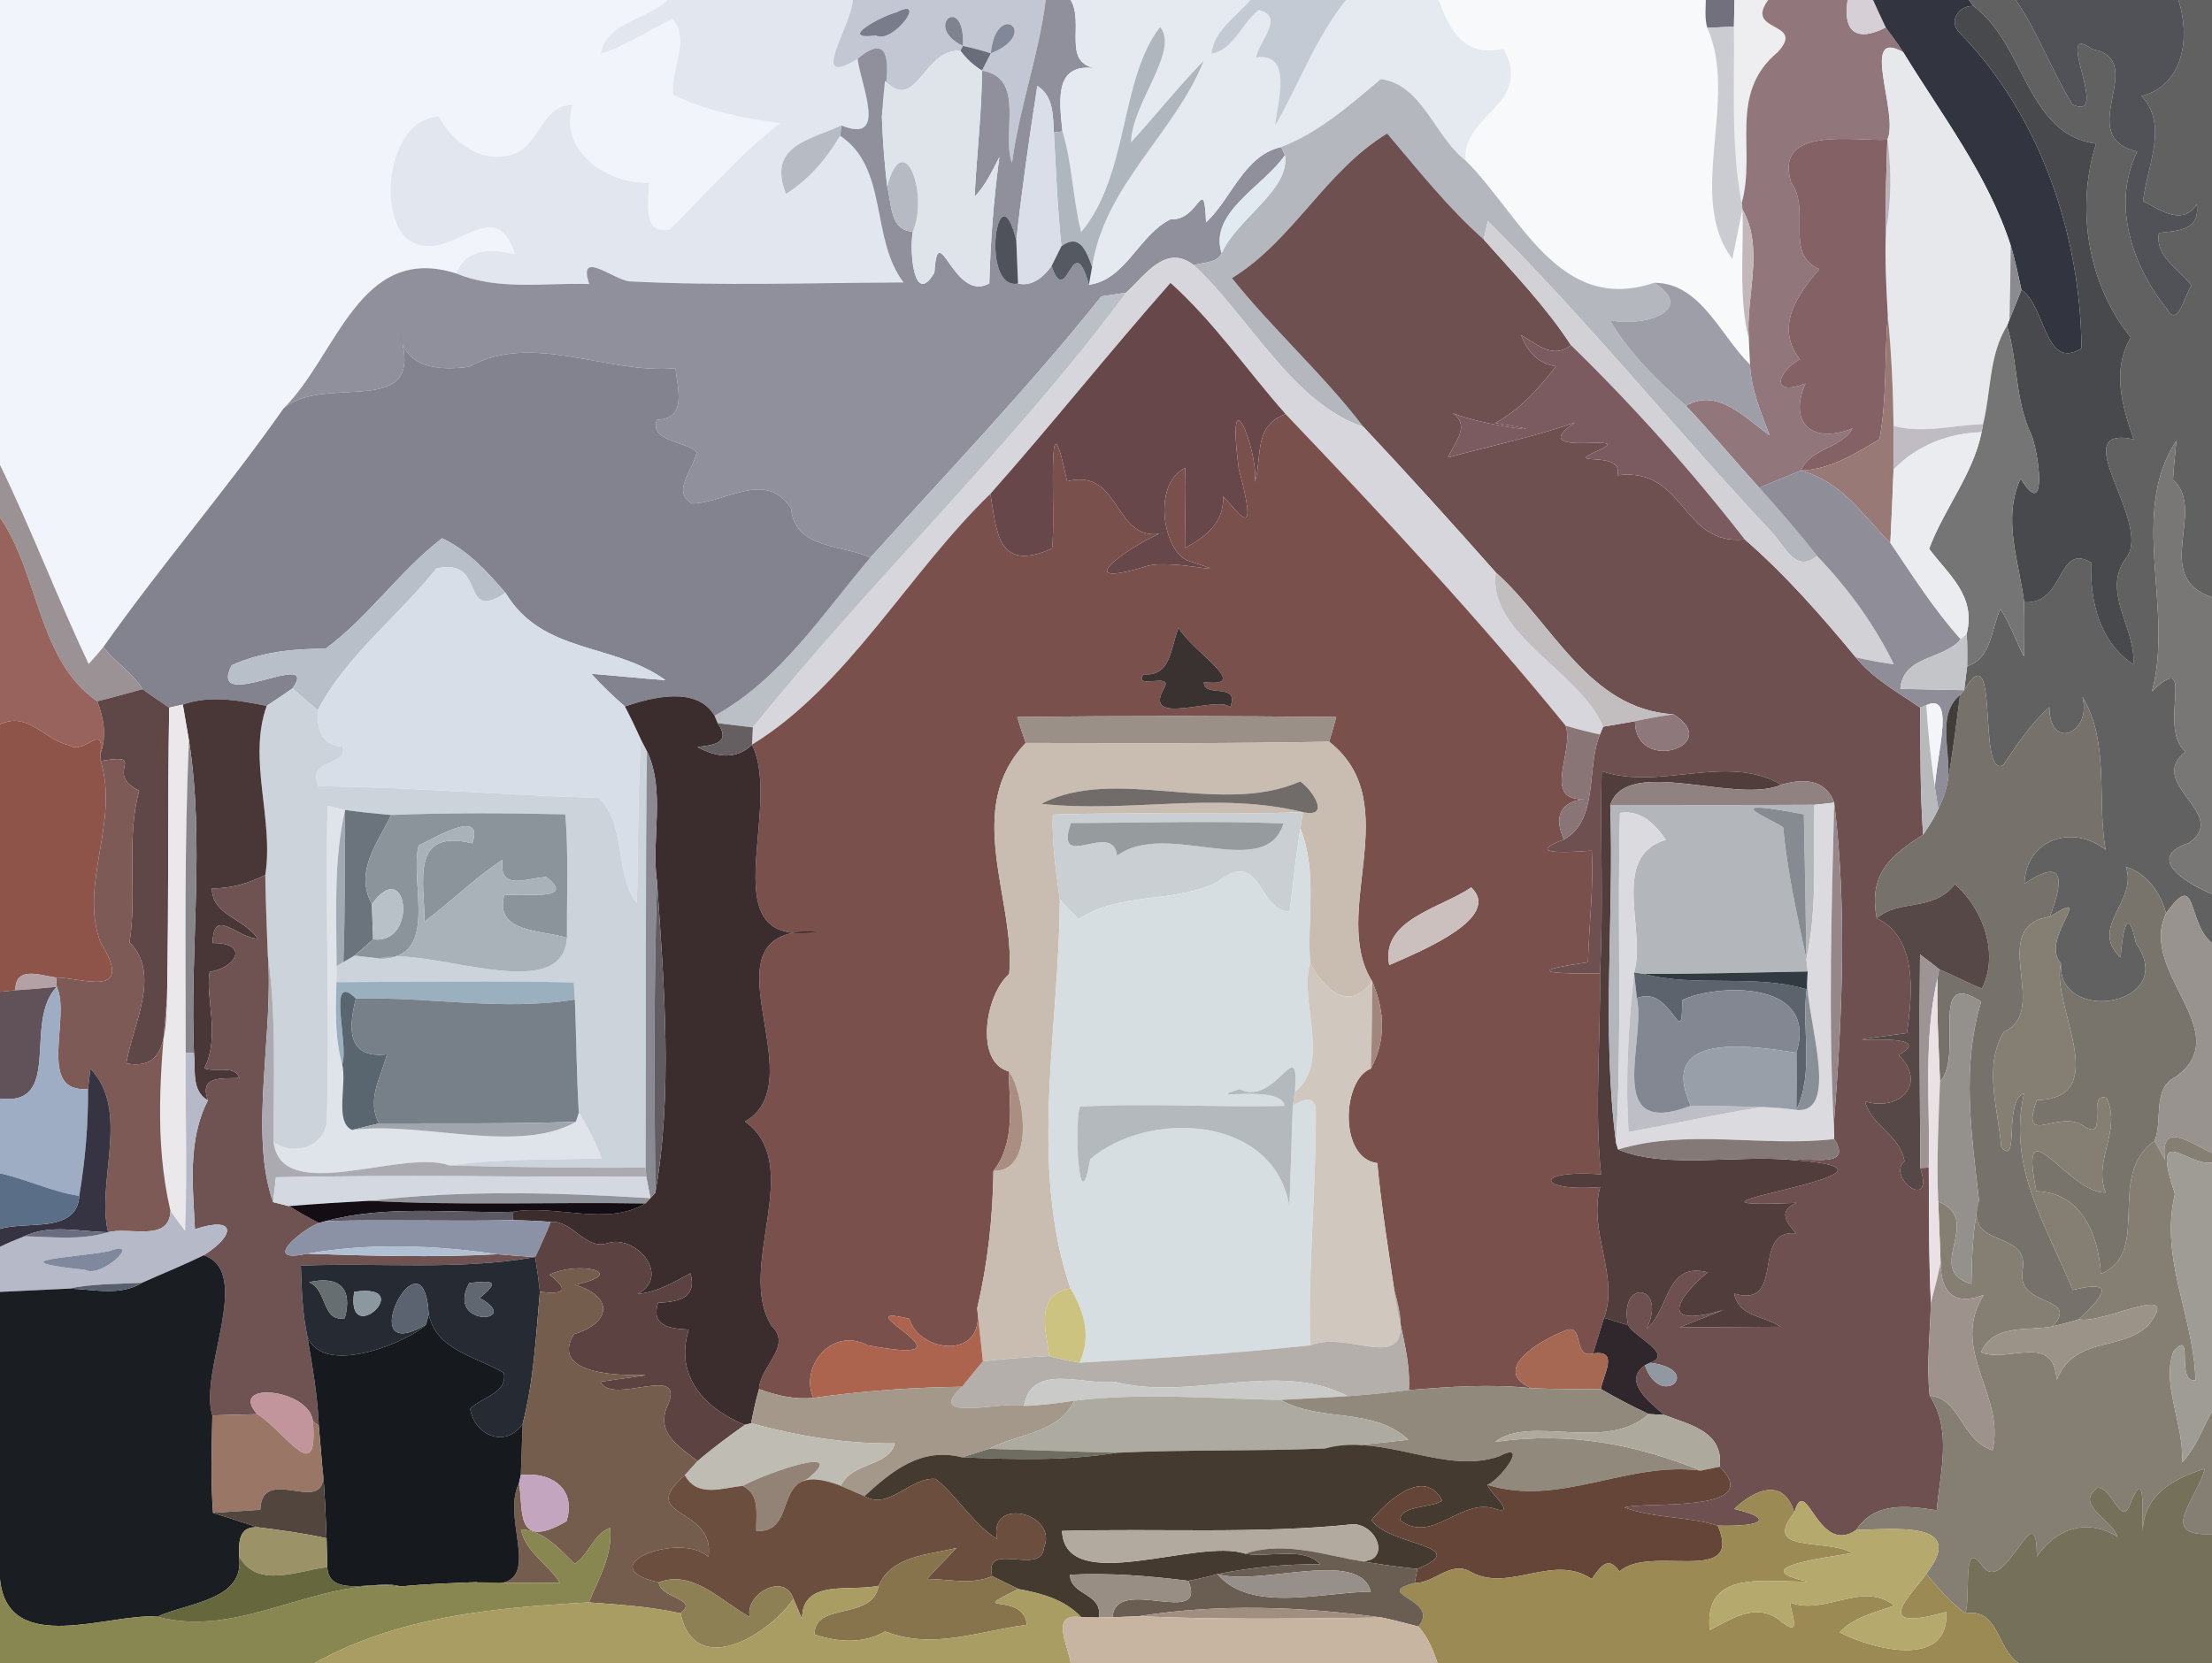 <?xml version="1.0" encoding="UTF-8" ?>
<!DOCTYPE svg PUBLIC "-//W3C//DTD SVG 1.1//EN" "http://www.w3.org/Graphics/SVG/1.1/DTD/svg11.dtd">
<svg width="250pt" height="188pt" viewBox="0 0 250 188" version="1.1" xmlns="http://www.w3.org/2000/svg">
<g id="#f1f4faff">
<path fill="#f1f4fa" opacity="1.00" d=" M 0.00 0.00 L 75.45 0.00 C 73.20 2.22 68.41 2.56 67.90 6.10 C 70.76 5.16 73.29 3.47 75.98 2.14 C 78.13 4.59 75.70 7.89 76.09 10.74 C 79.90 12.54 84.01 13.40 88.15 13.93 C 83.56 17.48 79.58 22.07 75.77 25.91 C 72.48 26.68 73.37 22.64 73.34 20.65 C 68.58 20.82 63.09 17.02 64.72 11.88 C 61.33 11.77 61.09 16.07 58.33 17.30 C 54.88 18.72 51.23 16.34 49.63 13.19 C 44.05 13.29 42.49 23.90 46.03 27.03 C 50.77 30.47 55.79 21.21 58.23 28.76 C 55.68 28.12 52.71 27.99 51.56 30.91 C 40.60 27.44 38.11 40.18 32.05 46.17 C 25.57 55.41 18.18 63.93 11.68 73.15 C 11.15 73.80 10.59 74.44 10.02 75.06 C 6.50 67.64 3.60 59.94 0.00 52.56 L 0.00 0.00 Z" />
</g>
<g id="#e2e6efff">
<path fill="#e2e6ef" opacity="1.00" d=" M 75.45 0.00 L 96.38 0.00 C 96.28 2.89 91.18 10.16 96.92 6.65 C 97.39 9.95 100.33 16.31 95.09 14.18 C 91.73 15.77 86.62 16.42 88.84 21.91 C 91.63 20.13 93.38 17.92 94.96 15.35 C 100.45 19.03 98.32 26.92 102.12 31.93 C 91.79 31.97 81.44 32.34 71.13 31.81 C 69.20 31.55 65.26 28.13 66.60 32.11 C 61.60 31.94 56.32 32.89 51.56 30.91 C 52.71 27.99 55.68 28.12 58.23 28.76 C 55.79 21.21 50.77 30.47 46.03 27.03 C 42.49 23.90 44.05 13.29 49.63 13.19 C 51.23 16.34 54.88 18.72 58.33 17.30 C 61.09 16.07 61.33 11.77 64.72 11.88 C 63.09 17.02 68.58 20.82 73.34 20.65 C 73.37 22.64 72.48 26.68 75.77 25.91 C 79.58 22.07 83.56 17.48 88.15 13.93 C 84.01 13.40 79.90 12.54 76.09 10.74 C 75.70 7.89 78.13 4.59 75.98 2.14 C 73.29 3.47 70.76 5.16 67.90 6.10 C 68.41 2.56 73.20 2.22 75.45 0.00 Z" />
</g>
<g id="#c3c7d4ff">
<path fill="#c3c7d4" opacity="1.00" d=" M 96.38 0.00 L 118.19 0.00 C 117.40 6.25 115.20 12.16 114.38 18.41 C 113.11 15.23 116.02 8.81 110.98 7.98 C 111.23 7.49 111.73 6.51 111.98 6.03 C 117.72 3.73 112.57 -0.07 111.98 6.03 C 110.94 5.69 109.89 5.41 108.83 5.19 C 109.09 -0.89 104.20 2.95 108.83 5.19 L 108.55 5.74 C 104.30 5.49 103.64 12.84 100.02 9.14 C 99.87 10.49 99.75 11.84 99.67 13.19 C 99.93 10.42 101.85 2.48 96.92 6.65 C 91.18 10.16 96.28 2.89 96.38 0.00 M 101.35 1.39 C 99.70 1.77 94.50 4.58 98.98 4.01 C 100.93 5.04 104.91 -0.48 101.35 1.39 Z" />
</g>
<g id="#90909cff">
<path fill="#90909c" opacity="1.00" d=" M 118.19 0.00 L 121.01 0.00 C 122.61 2.71 119.87 7.29 124.12 7.76 C 119.18 6.92 119.67 11.04 120.08 14.85 L 119.11 14.98 C 118.99 13.05 119.09 10.88 117.24 9.71 C 116.34 15.52 115.50 21.34 114.86 27.18 C 112.76 18.66 110.71 32.90 115.06 32.06 C 116.73 32.42 117.93 31.29 118.85 30.07 C 120.61 35.21 121.20 25.48 123.07 32.19 C 127.22 31.66 128.69 26.58 132.29 24.79 C 135.56 25.02 136.05 19.40 136.31 25.14 C 139.24 22.40 140.58 17.58 144.80 16.62 L 145.22 17.54 C 142.88 21.03 136.58 23.98 138.07 28.63 C 137.48 29.80 135.99 29.61 134.93 29.98 C 131.77 27.50 129.43 31.11 127.27 33.09 C 126.57 33.19 125.18 33.40 124.48 33.50 C 116.27 43.76 107.19 53.29 98.38 63.02 C 95.08 61.55 89.80 62.05 89.41 57.47 C 86.55 53.05 82.09 56.84 78.23 56.92 C 75.79 55.59 78.45 53.01 78.74 51.09 C 77.34 49.80 73.45 49.95 74.22 47.46 C 77.69 47.37 76.59 43.96 76.34 41.63 C 68.66 42.34 60.14 37.47 53.03 41.46 C 49.53 41.95 45.76 41.56 45.18 37.72 C 48.32 47.72 36.80 42.10 32.05 46.17 C 38.11 40.18 40.60 27.44 51.56 30.91 C 56.32 32.89 61.60 31.94 66.60 32.11 C 65.26 28.13 69.20 31.55 71.13 31.81 C 81.44 32.34 91.79 31.97 102.12 31.93 C 98.32 26.92 100.45 19.03 94.96 15.35 C 94.99 15.06 95.06 14.47 95.09 14.18 C 100.33 16.31 97.39 9.95 96.92 6.65 C 101.85 2.48 99.93 10.42 99.67 13.19 C 99.76 15.83 99.96 18.45 100.27 21.07 C 100.79 22.99 100.51 26.03 103.16 26.19 C 102.76 28.62 103.33 34.73 105.61 30.81 C 106.01 24.31 107.76 34.30 111.81 32.04 C 111.94 27.26 112.31 22.49 112.95 17.75 C 112.14 19.32 111.39 20.95 110.15 22.24 C 110.38 17.48 110.97 12.74 110.98 7.98 C 116.02 8.81 113.11 15.23 114.38 18.41 C 115.20 12.16 117.40 6.25 118.19 0.00 Z" />
</g>
<g id="#e4eaf0ff">
<path fill="#e4eaf0" opacity="1.00" d=" M 121.01 0.00 L 141.31 0.00 C 139.72 1.90 137.21 3.41 136.91 6.07 C 139.42 5.63 140.36 2.62 142.25 1.13 C 145.29 1.82 142.27 4.64 141.97 6.49 C 146.25 5.94 144.29 11.74 144.12 14.22 C 146.82 9.50 148.70 4.28 152.12 0.00 L 162.61 0.00 C 163.81 3.14 165.36 6.57 169.92 5.49 C 173.43 11.80 165.27 12.84 165.64 18.14 C 162.12 15.45 160.81 9.62 156.07 8.94 C 152.57 11.86 149.13 14.96 144.80 16.62 C 140.58 17.58 139.24 22.40 136.31 25.14 C 136.05 19.40 135.56 25.02 132.29 24.79 C 128.69 26.58 127.22 31.66 123.07 32.19 C 123.16 31.69 123.34 30.68 123.43 30.18 C 124.82 20.93 132.81 15.03 136.05 6.86 C 133.18 9.81 130.61 13.04 127.84 16.08 C 127.87 11.78 133.34 5.72 131.12 3.05 C 126.53 8.89 127.62 19.79 122.19 26.23 C 121.25 22.48 121.20 18.56 120.08 14.85 C 119.67 11.04 119.18 6.92 124.12 7.76 C 119.87 7.29 122.61 2.71 121.01 0.00 Z" />
</g>
<g id="#c4cad3ff">
<path fill="#c4cad3" opacity="1.00" d=" M 141.31 0.00 L 152.12 0.00 C 148.70 4.28 146.82 9.50 144.12 14.22 C 144.29 11.74 146.25 5.94 141.97 6.49 C 142.27 4.64 145.29 1.82 142.25 1.13 C 140.36 2.62 139.42 5.63 136.91 6.07 C 137.21 3.41 139.72 1.90 141.31 0.00 Z" />
</g>
<g id="#f7f9fbff">
<path fill="#f7f9fb" opacity="1.00" d=" M 162.61 0.00 L 192.79 0.00 C 192.78 1.05 192.65 2.12 192.96 3.15 C 196.57 11.26 190.49 22.28 195.79 29.27 C 196.07 27.87 196.65 25.07 196.93 23.67 C 197.10 28.54 196.46 33.53 197.65 38.31 C 197.68 39.03 197.75 40.49 197.79 41.22 C 194.44 37.96 192.21 31.96 186.96 31.97 C 176.18 35.59 171.84 24.29 165.64 18.14 C 165.27 12.84 173.43 11.80 169.92 5.49 C 165.36 6.57 163.81 3.14 162.61 0.00 Z" />
</g>
<g id="#71707cff">
<path fill="#71707c" opacity="1.00" d=" M 192.79 0.00 L 196.03 0.00 C 196.02 0.75 195.98 2.25 195.97 3.00 C 195.21 3.03 193.71 3.11 192.96 3.15 C 192.65 2.12 192.78 1.05 192.79 0.00 Z" />
</g>
<g id="#eeedf0ff">
<path fill="#eeedf0" opacity="1.00" d=" M 196.03 0.00 L 199.84 0.00 C 197.07 3.76 204.21 2.36 200.90 5.91 C 195.25 10.63 198.52 17.05 196.84 22.97 C 195.60 16.38 196.07 9.66 195.97 3.00 C 195.98 2.25 196.02 0.75 196.03 0.00 Z" />
</g>
<g id="#91777cff">
<path fill="#91777c" opacity="1.00" d=" M 199.84 0.00 L 208.82 0.00 C 208.23 3.69 209.92 4.76 213.13 3.10 C 213.81 4.02 214.49 4.95 215.11 5.91 C 210.07 3.01 214.68 12.85 213.31 15.79 C 209.86 16.04 200.41 14.09 202.43 20.62 C 204.72 23.79 201.61 28.68 205.62 30.43 C 203.11 33.35 200.57 36.96 203.42 40.61 C 200.64 42.26 200.25 44.86 204.05 43.35 C 202.06 47.95 204.93 50.21 209.37 48.43 C 208.05 50.76 204.62 50.63 203.54 53.19 C 201.96 53.84 200.39 54.48 198.83 55.14 C 196.05 52.07 193.40 48.89 190.55 45.88 C 194.18 43.76 197.25 47.32 200.00 49.20 C 199.02 46.61 197.90 44.03 197.79 41.22 C 197.75 40.49 197.68 39.03 197.65 38.31 C 197.27 33.52 199.46 28.13 196.93 23.67 L 196.84 22.97 C 198.52 17.05 195.25 10.63 200.90 5.91 C 204.21 2.36 197.07 3.76 199.84 0.00 Z" />
</g>
<g id="#d7cfd6ff">
<path fill="#d7cfd6" opacity="1.00" d=" M 208.82 0.00 L 211.69 0.00 C 212.16 1.04 212.64 2.07 213.13 3.10 C 209.92 4.76 208.23 3.69 208.82 0.00 Z" />
</g>
<g id="#32353fff">
<path fill="#32353f" opacity="1.00" d=" M 211.69 0.00 L 222.52 0.00 L 223.03 0.68 C 221.41 0.62 220.22 2.30 221.39 3.61 C 230.66 13.05 235.16 26.69 235.25 39.39 C 231.07 41.95 231.24 34.63 228.46 32.76 C 228.09 31.08 227.76 29.40 227.25 27.76 C 224.68 19.77 219.44 13.00 215.11 5.91 C 214.49 4.95 213.81 4.02 213.13 3.10 C 212.64 2.07 212.16 1.04 211.69 0.00 Z" />
</g>
<g id="#616161ff">
<path fill="#616161" opacity="1.00" d=" M 222.52 0.00 L 227.83 0.00 C 230.36 3.72 231.88 8.00 234.23 11.81 C 238.70 13.92 231.88 2.22 236.47 5.56 C 243.09 6.84 234.14 15.40 241.55 17.14 C 238.60 23.12 241.00 30.08 244.93 34.97 C 246.17 37.15 246.93 33.25 247.68 32.27 C 246.29 30.40 243.54 29.04 244.00 26.33 C 246.21 26.08 248.71 26.02 248.26 23.11 C 246.66 25.60 244.13 23.71 242.22 22.74 C 242.61 18.88 245.15 14.13 242.03 10.85 C 246.84 9.67 247.57 4.08 246.20 0.00 L 250.00 0.00 L 250.00 67.53 C 243.07 65.19 249.48 57.67 245.59 54.23 C 245.68 52.76 245.85 51.30 245.97 49.83 C 240.55 58.00 245.74 68.89 243.21 78.16 C 248.43 73.19 243.76 82.25 247.00 84.97 C 242.41 88.66 252.18 92.01 247.35 95.32 C 242.25 96.99 247.40 100.04 250.00 101.06 L 250.00 106.62 C 247.11 104.26 248.42 98.14 244.81 103.25 C 244.16 100.85 242.68 98.79 240.26 97.97 C 241.68 101.86 236.02 104.82 239.66 108.24 C 239.90 105.25 240.47 102.14 241.41 106.64 C 246.35 113.63 232.53 115.97 232.93 108.91 C 230.40 106.21 237.15 100.15 231.68 103.63 C 233.22 99.52 233.42 96.82 228.80 99.89 C 228.95 94.86 234.27 93.12 237.97 96.06 C 236.97 90.34 238.46 83.93 235.36 78.78 C 236.44 82.95 231.62 84.93 231.62 79.94 C 229.51 81.80 227.97 84.19 226.40 86.50 C 223.41 88.08 226.08 71.20 221.99 78.02 C 222.08 77.35 222.25 76.00 222.33 75.32 C 225.14 74.37 225.01 71.13 226.08 68.85 C 227.19 70.52 227.83 72.44 228.74 74.21 C 228.74 72.17 228.68 70.12 228.77 68.08 C 233.40 68.40 232.47 61.27 236.34 63.60 C 236.21 68.02 237.28 72.56 241.11 75.11 C 241.43 71.01 237.53 67.02 240.19 63.21 C 243.61 59.35 233.08 47.95 241.15 49.66 C 239.84 45.96 238.65 41.79 240.82 38.15 C 235.95 32.15 234.58 23.52 236.90 16.24 C 229.05 15.25 228.87 4.95 223.03 0.68 L 222.52 0.00 Z" />
</g>
<g id="#515158ff">
<path fill="#515158" opacity="1.00" d=" M 227.83 0.00 L 246.20 0.00 C 247.57 4.08 246.84 9.67 242.03 10.85 C 245.15 14.13 242.61 18.88 242.22 22.74 C 244.13 23.71 246.66 25.60 248.26 23.11 C 248.71 26.02 246.21 26.08 244.00 26.33 C 243.54 29.04 246.29 30.40 247.68 32.27 C 246.93 33.25 246.17 37.15 244.93 34.97 C 241.00 30.08 238.60 23.12 241.55 17.14 C 234.14 15.40 243.09 6.84 236.47 5.56 C 231.88 2.22 238.70 13.92 234.23 11.81 C 231.88 8.00 230.36 3.72 227.83 0.00 Z" />
</g>
<g id="#797c8bff">
<path fill="#797c8b" opacity="1.00" d=" M 101.35 1.39 C 104.91 -0.48 100.93 5.04 98.98 4.01 C 94.50 4.58 99.70 1.77 101.35 1.39 Z" />
</g>
<g id="#7f838fff">
<path fill="#7f838f" opacity="1.00" d=" M 108.83 5.19 C 109.09 -0.89 104.20 2.95 108.83 5.19 Z" />
</g>
<g id="#48494cff">
<path fill="#48494c" opacity="1.00" d=" M 221.39 3.61 C 220.22 2.30 221.41 0.62 223.03 0.68 C 228.87 4.95 229.05 15.25 236.90 16.24 C 234.58 23.52 235.95 32.15 240.82 38.15 C 238.65 41.79 239.84 45.96 241.15 49.66 C 233.08 47.95 243.61 59.35 240.19 63.21 C 237.53 67.02 241.43 71.01 241.11 75.11 C 237.28 72.56 236.21 68.02 236.34 63.60 C 232.47 61.27 233.40 68.40 228.77 68.08 C 228.18 63.47 226.27 58.61 228.37 54.10 C 231.29 58.87 230.57 51.98 229.64 49.27 C 227.73 45.41 228.08 40.92 226.83 36.83 L 227.11 36.11 C 227.58 35.00 228.02 33.88 228.46 32.76 C 231.24 34.63 231.07 41.95 235.25 39.39 C 235.16 26.69 230.66 13.05 221.39 3.61 Z" />
</g>
<g id="#828897ff">
<path fill="#828897" opacity="1.00" d=" M 111.98 6.03 C 117.72 3.73 112.57 -0.07 111.98 6.03 Z" />
</g>
<g id="#b0b6beff">
<path fill="#b0b6be" opacity="1.00" d=" M 122.19 26.23 C 127.62 19.79 126.53 8.89 131.12 3.05 C 133.34 5.72 127.87 11.78 127.84 16.08 C 130.61 13.04 133.18 9.81 136.05 6.86 C 132.81 15.03 124.82 20.93 123.43 30.18 C 122.79 28.44 122.06 26.29 119.96 27.83 C 119.50 23.56 119.36 19.27 119.11 14.98 L 120.08 14.85 C 121.20 18.56 121.25 22.48 122.19 26.23 Z" />
</g>
<g id="#caccd1ff">
<path fill="#caccd1" opacity="1.00" d=" M 192.96 3.15 C 193.71 3.11 195.21 3.03 195.97 3.00 C 196.07 9.66 195.60 16.38 196.84 22.97 L 196.93 23.67 C 196.65 25.07 196.07 27.87 195.79 29.27 C 190.49 22.28 196.57 11.26 192.96 3.15 Z" />
</g>
<g id="#696d7bff">
<path fill="#696d7b" opacity="1.00" d=" M 108.83 5.19 C 109.89 5.41 110.94 5.69 111.98 6.03 C 111.73 6.51 111.23 7.49 110.98 7.98 C 110.02 7.39 109.21 6.65 108.55 5.74 L 108.83 5.19 Z" />
</g>
<g id="#e6e8ecff">
<path fill="#e6e8ec" opacity="1.00" d=" M 213.31 15.79 C 214.68 12.85 210.07 3.01 215.11 5.91 C 219.44 13.00 224.68 19.77 227.25 27.76 C 227.23 30.54 227.18 33.33 227.11 36.11 L 226.83 36.83 C 224.77 40.17 225.05 44.24 224.13 47.95 C 220.76 48.05 217.33 49.05 214.01 48.15 C 213.95 43.99 213.77 39.85 213.36 35.71 C 213.19 32.55 213.01 29.39 213.14 26.22 C 213.76 22.75 213.81 19.27 213.31 15.79 Z" />
</g>
<g id="#dfe4ebff">
<path fill="#dfe4eb" opacity="1.00" d=" M 100.02 9.14 C 103.64 12.84 104.30 5.49 108.55 5.74 C 109.21 6.65 110.02 7.39 110.98 7.98 C 110.97 12.74 110.38 17.48 110.15 22.24 C 111.39 20.95 112.14 19.32 112.95 17.75 C 112.31 22.49 111.94 27.26 111.81 32.04 C 107.76 34.30 106.01 24.31 105.61 30.81 C 103.33 34.73 102.76 28.62 103.16 26.19 C 105.01 21.91 102.13 14.20 100.27 21.07 C 99.96 18.45 99.76 15.83 99.67 13.19 C 99.75 11.84 99.87 10.49 100.02 9.14 Z" />
<path fill="#dfe4eb" opacity="1.00" d=" M 37.02 91.09 C 37.51 91.21 38.50 91.44 39.00 91.56 C 37.68 97.36 38.03 103.32 38.04 109.23 C 38.03 109.68 38.02 110.58 38.02 111.03 C 37.94 114.13 37.82 117.29 38.67 120.30 C 39.25 122.54 37.76 126.87 39.80 127.74 C 47.57 126.71 58.61 130.54 65.08 126.82 L 65.42 125.79 C 66.46 127.41 67.33 129.13 67.98 130.95 C 62.24 131.14 56.47 130.96 50.76 131.75 C 45.47 129.81 31.80 136.36 30.92 129.11 C 33.19 130.68 36.46 129.75 36.93 126.93 C 37.28 114.98 36.77 103.03 37.02 91.09 Z" />
</g>
<g id="#b4b7beff">
<path fill="#b4b7be" opacity="1.00" d=" M 144.80 16.62 C 149.13 14.96 152.57 11.86 156.07 8.94 C 160.81 9.62 162.12 15.45 165.64 18.14 C 171.84 24.29 176.18 35.59 186.96 31.97 C 191.79 35.07 185.89 37.02 181.95 36.20 C 184.16 39.95 187.31 43.02 190.55 45.88 C 193.40 48.89 196.05 52.07 198.83 55.14 C 201.07 57.65 203.30 60.18 205.36 62.85 C 203.05 64.76 201.83 62.01 200.49 60.43 C 189.55 48.77 179.47 36.25 168.15 24.98 C 168.03 25.50 167.79 26.54 167.68 27.06 C 163.62 23.46 160.27 19.20 156.78 15.09 C 149.81 19.31 146.13 27.22 139.23 31.44 C 143.90 37.28 149.53 42.29 154.07 48.23 C 146.25 45.74 141.11 35.72 134.93 29.98 C 135.99 29.61 137.48 29.80 138.07 28.63 C 139.79 24.72 145.85 21.45 145.22 17.54 L 144.80 16.62 Z" />
</g>
<g id="#dadee8ff">
<path fill="#dadee8" opacity="1.00" d=" M 117.24 9.71 C 119.09 10.88 118.99 13.05 119.11 14.98 C 119.36 19.27 119.50 23.56 119.96 27.83 C 119.68 28.39 119.13 29.51 118.85 30.07 C 117.93 31.29 116.73 32.42 115.06 32.06 C 114.99 30.43 114.93 28.81 114.86 27.18 C 115.50 21.34 116.34 15.52 117.24 9.71 Z" />
</g>
<g id="#b7bbc4ff">
<path fill="#b7bbc4" opacity="1.00" d=" M 88.84 21.91 C 86.62 16.42 91.73 15.77 95.09 14.18 C 95.06 14.47 94.99 15.06 94.96 15.35 C 93.38 17.92 91.63 20.13 88.84 21.91 Z" />
</g>
<g id="#6e5051ff">
<path fill="#6e5051" opacity="1.00" d=" M 139.23 31.44 C 146.13 27.22 149.81 19.31 156.78 15.09 C 160.27 19.20 163.62 23.46 167.68 27.06 C 171.10 30.92 174.72 34.67 177.55 39.02 C 175.52 40.64 173.70 38.92 171.92 37.88 C 172.61 39.72 173.83 41.11 175.85 41.41 C 173.94 43.90 171.80 46.31 168.99 47.82 C 177.65 49.25 167.70 48.24 164.17 46.68 C 166.26 48.18 164.37 50.02 163.66 51.72 C 168.44 50.40 173.30 49.43 177.98 47.76 C 171.79 52.06 186.19 48.55 180.16 51.14 C 176.86 52.71 183.57 50.85 182.80 53.73 C 190.55 52.77 189.96 61.73 197.19 60.98 C 201.81 64.99 205.84 69.60 209.74 74.31 C 211.69 76.74 214.50 78.25 217.02 80.00 C 217.05 84.79 217.01 89.59 217.35 94.37 C 213.69 96.70 211.15 98.77 212.11 103.81 C 216.68 106.01 216.19 112.13 215.52 116.79 C 202.07 118.61 220.31 116.09 214.58 119.27 C 217.89 122.54 214.67 125.71 210.78 124.51 C 211.46 127.26 214.73 128.27 215.24 131.28 C 213.16 133.14 218.65 137.10 217.04 132.04 L 217.99 131.99 C 218.03 137.08 217.98 142.19 218.23 147.29 C 218.14 150.77 217.72 154.29 218.09 157.77 C 220.65 161.70 219.27 166.42 218.89 170.73 C 215.57 170.25 211.92 169.71 209.79 172.96 C 205.42 176.02 204.10 166.29 202.79 171.01 C 201.63 166.97 198.32 168.37 196.00 170.59 C 200.26 171.56 199.68 172.62 194.14 172.47 C 190.70 171.39 186.99 171.68 183.59 170.42 C 185.54 169.70 199.73 171.16 194.36 165.81 C 194.82 161.83 191.01 161.08 188.09 159.96 C 186.57 158.62 183.28 156.16 185.91 154.34 C 187.65 159.45 192.76 154.86 186.50 154.06 C 189.22 153.12 184.73 151.17 184.01 149.82 C 182.86 144.43 188.54 145.21 186.09 150.23 C 188.78 147.94 188.20 142.59 193.03 143.84 C 190.85 145.50 186.20 150.59 194.75 148.10 C 193.51 148.59 191.04 149.57 189.81 150.06 C 192.66 150.04 198.36 150.01 201.21 149.99 C 199.39 148.69 196.57 148.96 195.99 146.24 C 201.96 148.00 197.80 138.88 203.00 139.43 C 201.85 138.15 200.93 136.88 203.04 135.98 C 183.54 136.80 220.36 132.47 202.80 131.15 C 204.80 130.83 209.43 132.08 207.30 128.77 C 207.29 128.38 207.26 127.59 207.25 127.19 C 208.20 115.12 208.77 102.72 207.30 90.74 C 206.47 88.47 204.48 87.80 201.32 88.71 C 195.20 85.10 187.62 89.43 181.02 87.18 C 180.84 94.80 181.24 102.43 180.83 110.05 C 173.67 110.11 173.21 109.69 179.47 108.78 C 179.59 104.57 180.13 100.37 179.90 96.17 C 174.51 96.57 173.47 96.15 176.76 94.90 C 180.73 92.70 179.25 86.87 180.82 83.03 L 181.19 82.15 C 182.38 81.95 183.58 81.75 184.78 81.53 C 184.83 87.58 194.87 84.28 189.13 80.75 C 179.53 80.19 175.44 70.39 169.05 64.71 C 164.13 59.15 159.15 53.64 154.07 48.23 C 149.53 42.29 143.90 37.28 139.23 31.44 Z" />
</g>
<g id="#836165ff">
<path fill="#836165" opacity="1.00" d=" M 202.43 20.62 C 200.41 14.09 209.86 16.04 213.31 15.79 C 213.19 19.26 213.08 22.74 213.14 26.22 C 213.01 29.39 213.19 32.55 213.36 35.71 C 212.96 40.34 213.28 45.07 212.42 49.65 C 209.67 51.30 206.84 53.09 203.54 53.19 C 204.62 50.63 208.05 50.76 209.37 48.43 C 204.93 50.21 202.06 47.95 204.05 43.35 C 200.25 44.86 200.64 42.26 203.42 40.61 C 200.57 36.96 203.11 33.35 205.62 30.43 C 201.61 28.68 204.72 23.79 202.43 20.62 Z" />
</g>
<g id="#bbb2b6ff">
<path fill="#bbb2b6" opacity="1.00" d=" M 213.31 15.79 C 213.81 19.27 213.76 22.75 213.14 26.22 C 213.08 22.74 213.19 19.26 213.31 15.79 Z" />
</g>
<g id="#b6bac3ff">
<path fill="#b6bac3" opacity="1.00" d=" M 100.27 21.07 C 102.13 14.20 105.01 21.91 103.16 26.19 C 100.51 26.03 100.79 22.99 100.27 21.07 Z" />
</g>
<g id="#e1eaf1ff">
<path fill="#e1eaf1" opacity="1.00" d=" M 145.22 17.54 C 145.85 21.45 139.79 24.72 138.07 28.63 C 136.58 23.98 142.88 21.03 145.22 17.54 Z" />
</g>
<g id="#4f525bff">
<path fill="#4f525b" opacity="1.00" d=" M 115.06 32.06 C 110.71 32.90 112.76 18.66 114.86 27.18 C 114.93 28.81 114.99 30.43 115.06 32.06 Z" />
</g>
<g id="#c3b7baff">
<path fill="#c3b7ba" opacity="1.00" d=" M 196.93 23.67 C 199.46 28.13 197.27 33.52 197.65 38.31 C 196.46 33.53 197.10 28.54 196.93 23.67 Z" />
</g>
<g id="#d1d1d6ff">
<path fill="#d1d1d6" opacity="1.00" d=" M 168.15 24.98 C 179.47 36.25 189.55 48.77 200.49 60.43 C 201.83 62.01 203.05 64.76 205.36 62.85 C 208.83 66.46 211.85 70.58 214.04 75.10 C 212.59 74.91 211.15 74.64 209.74 74.31 C 205.84 69.60 201.81 64.99 197.19 60.98 C 191.15 53.22 184.59 45.88 177.55 39.02 C 174.72 34.67 171.10 30.92 167.68 27.06 C 167.79 26.54 168.03 25.50 168.15 24.98 Z" />
</g>
<g id="#555a62ff">
<path fill="#555a62" opacity="1.00" d=" M 119.96 27.83 C 122.06 26.29 122.79 28.44 123.43 30.18 C 123.34 30.68 123.16 31.69 123.07 32.19 C 121.20 25.48 120.61 35.21 118.85 30.07 C 119.13 29.51 119.68 28.39 119.96 27.83 Z" />
</g>
<g id="#8a8b90ff">
<path fill="#8a8b90" opacity="1.00" d=" M 227.25 27.76 C 227.76 29.40 228.09 31.08 228.46 32.76 C 228.02 33.88 227.58 35.00 227.11 36.11 C 227.18 33.33 227.23 30.54 227.25 27.76 Z" />
</g>
<g id="#d7d6dcff">
<path fill="#d7d6dc" opacity="1.00" d=" M 127.27 33.09 C 129.43 31.11 131.77 27.50 134.93 29.98 C 141.11 35.72 146.25 45.74 154.07 48.23 C 159.15 53.64 164.13 59.15 169.05 64.71 C 168.11 71.75 178.56 75.85 181.19 82.15 L 180.82 83.03 C 179.51 82.75 178.22 82.42 176.95 82.04 C 167.00 69.80 156.18 58.22 145.30 46.81 C 140.95 41.89 137.18 36.37 132.29 31.98 C 125.36 39.82 118.87 48.01 111.93 55.83 C 102.62 64.84 95.75 77.60 84.99 84.18 C 85.01 83.69 85.06 82.72 85.09 82.23 C 98.62 65.42 114.41 50.41 127.27 33.09 Z" />
</g>
<g id="#67474aff">
<path fill="#67474a" opacity="1.00" d=" M 132.29 31.98 C 137.18 36.37 140.95 41.89 145.30 46.81 C 141.24 48.30 142.97 52.29 141.49 55.38 C 143.21 53.51 138.32 40.23 140.01 53.02 C 142.39 61.89 139.89 57.74 138.23 56.12 C 138.38 59.09 136.26 60.67 133.92 61.96 C 133.91 58.93 134.06 55.91 133.95 52.89 C 130.07 54.83 131.56 62.58 134.37 63.42 C 140.93 65.56 132.03 62.90 129.22 64.13 C 119.00 67.10 131.03 59.70 131.76 60.20 C 125.74 61.81 126.92 52.79 120.60 54.41 C 118.14 42.66 119.38 58.81 118.90 62.00 C 112.58 64.87 112.66 59.80 111.93 55.83 C 118.87 48.01 125.36 39.82 132.29 31.98 Z" />
</g>
<g id="#9e9ea8ff">
<path fill="#9e9ea8" opacity="1.00" d=" M 186.96 31.97 C 192.21 31.96 194.44 37.96 197.79 41.22 C 197.90 44.03 199.02 46.61 200.00 49.20 C 197.25 47.32 194.18 43.76 190.55 45.88 C 187.31 43.02 184.16 39.95 181.95 36.20 C 185.89 37.02 191.79 35.07 186.96 31.97 Z" />
</g>
<g id="#bbbfc6ff">
<path fill="#bbbfc6" opacity="1.00" d=" M 124.48 33.50 C 125.18 33.40 126.57 33.19 127.27 33.09 C 114.41 50.41 98.62 65.42 85.09 82.23 C 83.76 82.08 82.43 81.92 81.11 81.75 L 80.76 80.92 C 88.24 76.79 92.96 69.40 98.38 63.02 C 107.19 53.29 116.27 43.76 124.48 33.50 Z" />
</g>
<g id="#997976ff">
<path fill="#997976" opacity="1.00" d=" M 213.36 35.71 C 213.77 39.85 213.95 43.99 214.01 48.15 C 214.00 49.80 214.03 51.45 214.01 53.10 C 213.91 55.86 213.78 58.63 213.65 61.39 C 210.47 58.16 208.18 54.48 203.54 53.19 C 206.84 53.09 209.67 51.30 212.42 49.65 C 213.28 45.07 212.96 40.34 213.36 35.71 Z" />
</g>
<g id="#767575ff">
<path fill="#767575" opacity="1.00" d=" M 224.13 47.95 C 225.05 44.24 224.77 40.17 226.83 36.83 C 228.08 40.92 227.73 45.41 229.64 49.27 C 230.57 51.98 231.29 58.87 228.37 54.10 C 226.27 58.61 228.18 63.47 228.77 68.08 C 228.68 70.12 228.74 72.17 228.74 74.21 C 227.83 72.44 227.19 70.52 226.08 68.85 C 225.01 71.13 225.14 74.37 222.33 75.32 C 222.32 74.10 222.38 72.88 222.27 71.66 C 223.37 67.34 220.20 64.96 218.03 62.04 C 219.71 57.52 223.00 53.62 223.96 48.86 L 224.13 47.95 Z" />
</g>
<g id="#83838fff">
<path fill="#83838f" opacity="1.00" d=" M 45.18 37.72 C 45.76 41.56 49.53 41.95 53.03 41.46 C 60.14 37.47 68.66 42.34 76.34 41.63 C 76.59 43.96 77.69 47.37 74.22 47.46 C 73.45 49.95 77.34 49.80 78.74 51.09 C 78.45 53.01 75.79 55.59 78.23 56.92 C 82.09 56.84 86.55 53.05 89.41 57.47 C 89.80 62.05 95.08 61.55 98.38 63.02 C 92.96 69.40 88.24 76.79 80.76 80.92 C 78.76 77.52 73.74 78.82 70.63 79.86 C 69.30 78.71 68.01 77.49 66.84 76.17 C 69.63 76.39 72.41 76.69 75.21 76.89 C 69.28 72.59 61.37 74.02 57.13 67.02 C 55.07 64.61 52.87 62.22 49.96 60.85 C 45.15 64.54 41.67 69.74 36.79 73.34 C 33.19 73.32 29.49 73.70 26.18 75.21 C 23.32 80.88 36.35 73.13 33.05 77.83 C 32.09 78.49 31.12 79.15 30.14 79.80 C 27.01 79.18 23.75 78.55 20.66 79.65 C 20.28 79.74 19.51 79.91 19.12 80.00 C 18.11 79.31 17.10 78.64 16.11 77.91 C 14.97 76.03 13.02 74.88 11.68 73.15 C 18.18 63.93 25.57 55.41 32.05 46.17 C 36.80 42.10 48.32 47.72 45.18 37.72 Z" />
</g>
<g id="#7c5b60ff">
<path fill="#7c5b60" opacity="1.00" d=" M 171.92 37.88 C 173.70 38.92 175.52 40.64 177.55 39.02 C 184.59 45.88 191.15 53.22 197.19 60.98 C 189.96 61.73 190.55 52.77 182.80 53.73 C 183.57 50.85 176.86 52.71 180.16 51.14 C 186.19 48.55 171.79 52.06 177.98 47.76 C 173.30 49.43 168.44 50.40 163.66 51.72 C 164.37 50.02 166.26 48.18 164.17 46.68 C 167.70 48.24 177.65 49.25 168.99 47.82 C 171.80 46.31 173.94 43.90 175.85 41.41 C 173.83 41.11 172.61 39.72 171.92 37.88 Z" />
</g>
<g id="#7a504dff">
<path fill="#7a504d" opacity="1.00" d=" M 145.30 46.81 C 156.18 58.22 167.00 69.80 176.95 82.04 C 177.94 85.02 174.20 90.58 179.08 90.34 C 176.25 90.63 175.61 92.45 176.76 94.90 C 173.47 96.15 174.51 96.57 179.90 96.17 C 180.13 100.37 179.59 104.57 179.47 108.78 C 173.21 109.69 173.67 110.11 180.83 110.05 C 180.92 117.62 180.17 125.22 180.95 132.76 C 173.11 132.19 173.78 134.78 180.85 134.20 C 179.47 139.28 183.04 144.26 181.29 148.98 C 180.86 150.32 180.46 151.66 180.05 153.01 C 177.58 153.68 179.25 149.16 176.62 150.55 C 174.03 151.54 168.43 154.89 173.08 156.94 C 168.47 156.43 163.84 156.78 159.23 157.14 C 159.45 153.30 158.05 149.63 157.58 145.85 C 156.88 141.08 156.11 136.30 155.66 131.49 C 151.28 130.95 151.67 122.05 154.93 120.81 C 156.56 117.80 156.61 114.51 155.09 110.95 C 150.20 103.20 159.06 90.80 150.22 83.85 C 150.51 82.92 150.78 81.99 151.02 81.06 C 139.01 80.93 126.98 80.90 114.97 81.06 C 115.26 82.04 115.58 83.02 115.93 83.99 C 108.76 91.48 114.81 101.71 114.06 110.11 C 111.38 112.36 110.11 120.05 114.00 121.12 C 114.10 124.92 114.79 129.15 112.28 132.37 C 112.21 137.61 111.64 142.81 110.44 147.92 C 111.37 153.86 103.85 152.91 102.78 149.09 C 94.42 147.09 111.94 154.70 98.06 152.08 C 93.93 149.93 90.36 154.60 91.93 158.03 C 89.82 158.24 87.75 157.76 85.79 157.03 C 85.87 154.47 89.62 152.16 87.20 149.88 C 83.10 143.33 91.10 131.71 84.19 126.79 C 92.47 122.08 78.40 104.69 92.33 105.30 C 80.05 107.36 88.58 91.50 84.99 84.18 C 95.75 77.60 102.62 64.84 111.93 55.83 C 112.66 59.80 112.58 64.87 118.90 62.00 C 119.38 58.81 118.14 42.66 120.60 54.41 C 126.92 52.79 125.74 61.81 131.76 60.20 C 131.03 59.70 119.00 67.10 129.22 64.13 C 132.03 62.90 140.93 65.56 134.37 63.42 C 131.56 62.58 130.07 54.83 133.95 52.89 C 134.06 55.91 133.91 58.93 133.92 61.96 C 136.26 60.67 138.38 59.09 138.23 56.12 C 139.89 57.74 142.39 61.89 140.01 53.02 C 138.32 40.23 143.21 53.51 141.49 55.38 C 142.97 52.29 141.24 48.30 145.30 46.81 M 133.21 70.96 C 132.28 73.14 132.43 76.50 129.24 76.23 C 128.03 78.05 132.62 75.95 131.59 77.75 C 128.90 82.39 137.91 78.47 139.02 79.98 C 140.22 77.00 136.04 79.00 136.06 77.11 C 141.71 77.80 134.63 73.59 133.21 70.96 M 166.28 100.32 C 162.80 102.70 156.00 103.95 157.01 109.10 C 160.85 107.43 169.81 103.71 166.28 100.32 Z" />
</g>
<g id="#c0bcc3ff">
<path fill="#c0bcc3" opacity="1.00" d=" M 214.01 48.15 C 217.33 49.05 220.76 48.05 224.13 47.95 L 223.96 48.86 C 220.21 48.98 216.61 50.35 214.01 53.10 C 214.03 51.45 214.00 49.80 214.01 48.15 Z" />
</g>
<g id="#eaecefff">
<path fill="#eaecef" opacity="1.00" d=" M 214.01 53.10 C 216.61 50.35 220.21 48.98 223.96 48.86 C 223.00 53.62 219.71 57.52 218.03 62.04 C 220.20 64.96 223.37 67.34 222.27 71.66 L 221.59 72.27 C 218.58 68.93 216.17 65.11 213.65 61.39 C 213.78 58.63 213.91 55.86 214.01 53.10 Z" />
</g>
<g id="#787776ff">
<path fill="#787776" opacity="1.00" d=" M 243.21 78.16 C 245.74 68.89 240.55 58.00 245.97 49.83 C 245.85 51.30 245.68 52.76 245.59 54.23 C 249.48 57.67 243.07 65.19 250.00 67.53 L 250.00 101.06 C 247.40 100.04 242.25 96.99 247.35 95.32 C 252.18 92.01 242.41 88.66 247.00 84.97 C 243.76 82.25 248.43 73.19 243.21 78.16 Z" />
</g>
<g id="#9b9296ff">
<path fill="#9b9296" opacity="1.00" d=" M 0.00 52.56 C 3.60 59.94 6.50 67.64 10.02 75.06 C 10.59 74.44 11.15 73.80 11.68 73.15 C 13.02 74.88 14.97 76.03 16.11 77.91 C 14.41 78.37 12.71 78.86 10.99 79.28 C 4.27 74.68 4.43 64.91 0.00 58.52 L 0.00 52.56 Z" />
</g>
<g id="#8f8e98ff">
<path fill="#8f8e98" opacity="1.00" d=" M 198.83 55.14 C 200.39 54.48 201.96 53.84 203.54 53.19 C 208.18 54.48 210.47 58.16 213.65 61.39 C 216.17 65.11 218.58 68.93 221.59 72.27 C 219.64 74.61 215.05 74.09 214.78 77.88 C 216.58 77.92 220.19 77.99 221.99 78.02 L 221.52 78.58 C 218.77 80.83 220.57 85.13 220.15 88.23 C 219.95 89.35 219.59 90.42 219.07 91.44 C 217.31 89.55 221.94 77.84 217.71 79.71 L 217.02 80.00 C 214.50 78.25 211.69 76.74 209.74 74.31 C 211.15 74.64 212.59 74.91 214.04 75.10 C 211.85 70.58 208.83 66.46 205.36 62.85 C 203.30 60.18 201.07 57.65 198.83 55.14 Z" />
</g>
<g id="#99635dff">
<path fill="#99635d" opacity="1.00" d=" M 0.00 58.52 C 4.43 64.91 4.27 74.68 10.99 79.28 C 11.74 81.18 12.08 83.22 11.36 85.19 C 11.79 81.56 9.57 85.38 7.85 84.26 C 5.04 83.68 3.13 80.34 0.00 81.90 L 0.00 58.52 Z" />
</g>
<g id="#b9bfc9ff">
<path fill="#b9bfc9" opacity="1.00" d=" M 36.79 73.34 C 41.67 69.74 45.15 64.54 49.96 60.85 C 52.87 62.22 55.07 64.61 57.13 67.02 C 51.84 70.54 55.14 62.93 49.32 64.27 C 44.97 69.74 39.20 74.03 35.90 80.31 C 34.96 79.47 34.01 78.64 33.05 77.83 C 36.35 73.13 23.32 80.88 26.18 75.21 C 29.49 73.70 33.19 73.32 36.79 73.34 Z" />
</g>
<g id="#d7dee8ff">
<path fill="#d7dee8" opacity="1.00" d=" M 49.32 64.27 C 55.14 62.93 51.84 70.54 57.13 67.02 C 61.37 74.02 69.28 72.59 75.21 76.89 C 72.41 76.69 69.63 76.39 66.84 76.17 C 68.01 77.49 69.30 78.71 70.63 79.86 C 71.27 81.09 71.87 82.34 72.44 83.60 C 72.06 89.75 72.14 95.92 71.98 102.08 C 69.46 99.07 70.85 93.31 67.70 90.20 C 57.11 89.92 46.57 88.98 35.98 88.88 C 34.63 85.65 39.27 86.77 38.75 84.42 C 36.32 84.26 35.82 82.43 35.90 80.31 C 39.20 74.03 44.97 69.74 49.32 64.27 Z" />
</g>
<g id="#c2bebfff">
<path fill="#c2bebf" opacity="1.00" d=" M 169.05 64.71 C 175.44 70.39 179.53 80.19 189.13 80.75 C 187.66 80.96 186.21 81.22 184.78 81.53 C 183.58 81.75 182.38 81.95 181.19 82.15 C 178.56 75.85 168.11 71.75 169.05 64.71 Z" />
</g>
<g id="#393230ff">
<path fill="#393230" opacity="1.00" d=" M 133.21 70.96 C 134.63 73.59 141.71 77.80 136.06 77.11 C 136.04 79.00 140.22 77.00 139.02 79.98 C 137.91 78.47 128.90 82.39 131.59 77.75 C 132.62 75.95 128.03 78.05 129.24 76.23 C 132.43 76.50 132.28 73.14 133.21 70.96 Z" />
</g>
<g id="#c3c5c9ff">
<path fill="#c3c5c9" opacity="1.00" d=" M 221.59 72.27 L 222.27 71.66 C 222.38 72.88 222.32 74.10 222.33 75.32 C 222.25 76.00 222.08 77.35 221.99 78.02 C 220.19 77.99 216.58 77.92 214.78 77.88 C 215.05 74.09 219.64 74.61 221.59 72.27 Z" />
</g>
<g id="#76726bff">
<path fill="#76726b" opacity="1.00" d=" M 221.99 78.02 C 226.08 71.20 223.41 88.08 226.40 86.50 C 227.97 84.19 229.51 81.80 231.62 79.94 C 231.62 84.93 236.44 82.95 235.36 78.78 C 238.46 83.93 236.97 90.34 237.97 96.06 C 234.27 93.12 228.95 94.86 228.80 99.89 C 233.42 96.82 233.22 99.52 231.68 103.63 C 224.41 104.77 231.87 114.27 226.49 116.63 C 224.11 120.53 225.85 125.39 226.18 129.68 C 228.30 132.04 226.39 124.45 228.75 123.62 C 226.87 132.06 231.29 138.51 234.26 145.83 C 239.24 144.59 237.78 146.49 234.96 149.15 C 233.98 149.45 232.98 149.72 231.98 149.95 C 235.18 146.41 227.90 147.87 228.58 143.69 C 229.53 138.79 221.86 141.41 223.67 135.73 C 222.81 128.16 221.67 120.63 223.91 113.23 C 217.80 109.30 222.05 119.24 219.26 122.28 C 219.12 118.38 218.87 114.50 218.98 110.60 L 219.16 109.57 C 220.78 110.27 222.36 111.08 223.99 111.77 C 225.95 107.92 224.19 102.77 220.93 99.96 C 218.53 103.12 214.66 101.59 212.11 103.81 C 211.15 98.77 213.69 96.70 217.35 94.37 C 217.98 93.43 218.61 92.48 219.07 91.44 C 219.59 90.42 219.95 89.35 220.15 88.23 C 220.71 85.02 221.11 81.80 221.52 78.58 L 221.99 78.02 Z" />
</g>
<g id="#5e4746ff">
<path fill="#5e4746" opacity="1.00" d=" M 10.99 79.28 C 12.71 78.86 14.41 78.37 16.11 77.91 C 17.10 78.64 18.11 79.31 19.12 80.00 C 18.94 90.93 19.09 101.86 18.88 112.79 C 18.67 116.44 18.95 121.12 14.28 120.21 C 14.97 115.83 18.27 110.19 14.64 106.51 C 15.51 101.33 14.23 94.65 15.73 89.39 C 11.54 87.36 16.97 85.09 11.38 86.03 L 11.36 85.19 C 12.08 83.22 11.74 81.18 10.99 79.28 Z" />
</g>
<g id="#cdd3daff">
<path fill="#cdd3da" opacity="1.00" d=" M 30.14 79.80 C 31.12 79.15 32.09 78.49 33.05 77.83 C 34.01 78.64 34.96 79.47 35.90 80.31 C 35.82 82.43 36.32 84.26 38.75 84.42 C 39.27 86.77 34.63 85.65 35.98 88.88 C 46.57 88.98 57.11 89.92 67.70 90.20 C 70.85 93.31 69.46 99.07 71.98 102.08 C 72.14 95.92 72.06 89.75 72.44 83.60 C 72.61 83.93 72.95 84.59 73.12 84.92 C 72.92 100.61 73.03 116.31 72.97 132.00 C 65.57 132.04 58.16 131.96 50.76 131.75 C 56.47 130.96 62.24 131.14 67.98 130.95 C 67.33 129.13 66.46 127.41 65.42 125.79 C 65.15 121.53 65.15 117.26 64.97 113.00 C 64.94 112.52 64.88 111.54 64.85 111.06 C 55.91 110.85 46.96 111.00 38.02 111.03 C 38.02 110.58 38.03 109.68 38.04 109.23 L 38.81 108.76 C 39.13 108.58 39.75 108.21 40.06 108.03 C 40.74 108.11 42.12 108.26 42.81 108.34 C 48.26 106.80 63.57 113.94 64.08 106.01 C 64.04 101.36 64.27 96.70 63.89 92.06 C 57.33 91.91 50.77 91.87 44.22 92.13 C 42.48 91.99 40.73 91.81 39.00 91.56 C 38.50 91.44 37.51 91.21 37.02 91.09 C 36.77 103.03 37.28 114.98 36.93 126.93 C 36.46 129.75 33.19 130.68 30.92 129.11 C 30.91 121.99 31.25 114.84 30.26 107.77 C 30.14 104.81 30.03 101.87 29.98 98.92 C 30.98 92.62 27.97 85.87 30.14 79.80 Z" />
</g>
<g id="#493738ff">
<path fill="#493738" opacity="1.00" d=" M 20.66 79.65 C 23.75 78.55 27.01 79.18 30.14 79.80 C 27.97 85.87 30.98 92.62 29.98 98.92 C 28.09 99.85 26.09 100.47 23.96 100.42 C 23.91 103.45 27.71 103.88 29.13 106.12 C 26.78 106.05 24.09 102.43 24.04 106.61 C 28.16 106.57 26.79 109.38 23.70 109.86 C 23.16 112.67 24.95 117.07 23.09 120.77 C 24.30 121.27 26.55 120.34 27.05 121.87 C 25.03 121.95 22.47 121.59 23.50 124.40 C 21.56 123.30 22.14 120.85 21.92 119.01 C 21.44 107.28 23.18 95.35 21.36 83.73 C 21.12 82.37 20.89 81.01 20.66 79.65 Z" />
</g>
<g id="#3b2c2dff">
<path fill="#3b2c2d" opacity="1.00" d=" M 70.63 79.86 C 73.74 78.82 78.76 77.52 80.76 80.92 L 81.11 81.75 C 82.64 83.94 80.77 84.25 78.81 84.44 C 80.85 85.56 83.19 85.99 84.99 84.18 C 88.58 91.50 80.05 107.36 92.33 105.30 C 78.40 104.69 92.47 122.08 84.19 126.79 C 91.10 131.71 83.10 143.33 87.20 149.88 C 89.62 152.16 85.87 154.47 85.79 157.03 C 85.41 158.29 85.15 159.59 84.89 160.89 L 84.19 161.08 C 79.63 159.24 76.21 155.58 77.84 150.31 C 75.67 150.21 73.54 149.89 74.37 147.28 C 76.67 147.16 78.79 146.79 78.04 143.94 C 76.14 144.96 74.27 146.09 72.07 146.28 C 75.93 144.22 71.82 139.48 68.64 140.55 C 66.09 141.32 64.76 137.95 62.25 138.13 C 60.83 138.02 59.41 137.96 57.98 137.94 L 58.01 136.99 C 62.75 136.13 68.68 138.68 72.92 136.05 L 73.51 135.45 L 74.06 134.86 C 76.05 123.61 75.06 111.33 74.26 99.76 C 73.55 94.90 75.27 89.50 73.12 84.92 C 72.95 84.59 72.61 83.93 72.44 83.60 C 71.87 82.34 71.27 81.09 70.63 79.86 Z" />
</g>
<g id="#f3f5f8ff">
<path fill="#f3f5f8" opacity="1.00" d=" M 217.71 79.71 C 221.94 77.84 217.31 89.55 219.07 91.44 C 218.41 87.55 217.96 83.64 217.71 79.71 Z" />
</g>
<g id="#413d39ff">
<path fill="#413d39" opacity="1.00" d=" M 220.15 88.23 C 220.57 85.13 218.77 80.83 221.52 78.58 C 221.11 81.80 220.71 85.02 220.15 88.23 Z" />
</g>
<g id="#eae8eaff">
<path fill="#eae8ea" opacity="1.00" d=" M 19.12 80.00 C 19.51 79.91 20.28 79.74 20.66 79.65 C 20.89 81.01 21.12 82.37 21.36 83.73 C 20.82 95.48 20.99 107.25 20.99 119.01 C 20.92 125.71 21.19 132.43 20.92 139.14 C 20.35 138.41 19.80 137.67 19.27 136.91 C 17.39 128.82 18.15 120.94 18.88 112.79 C 19.09 101.86 18.94 90.93 19.12 80.00 Z" />
</g>
<g id="#b7b9bbff">
<path fill="#b7b9bb" opacity="1.00" d=" M 217.02 80.00 L 217.71 79.71 C 217.96 83.64 218.41 87.55 219.07 91.44 C 218.61 92.48 217.98 93.43 217.35 94.37 C 217.01 89.59 217.05 84.79 217.02 80.00 Z" />
</g>
<g id="#8e5449ff">
<path fill="#8e5449" opacity="1.00" d=" M 0.00 81.90 C 3.13 80.34 5.04 83.68 7.85 84.26 C 9.57 85.38 11.79 81.56 11.36 85.19 L 11.38 86.03 C 13.51 92.97 8.93 99.87 11.34 106.50 C 15.39 113.06 9.19 110.49 6.34 110.51 C 4.57 110.29 1.72 109.11 1.74 111.95 C 1.30 111.99 0.43 112.08 0.00 112.12 L 0.00 81.90 Z" />
</g>
<g id="#9b9087ff">
<path fill="#9b9087" opacity="1.00" d=" M 114.97 81.06 C 126.98 80.90 139.01 80.93 151.02 81.06 C 150.78 81.99 150.51 82.92 150.22 83.85 C 138.79 84.07 127.36 84.02 115.93 83.99 C 115.58 83.02 115.26 82.04 114.97 81.06 Z" />
</g>
<g id="#8f787bff">
<path fill="#8f787b" opacity="1.00" d=" M 184.78 81.53 C 186.21 81.22 187.66 80.96 189.13 80.75 C 194.87 84.28 184.83 87.58 184.78 81.53 Z" />
</g>
<g id="#665f62ff">
<path fill="#665f62" opacity="1.00" d=" M 81.11 81.75 C 82.43 81.92 83.76 82.08 85.09 82.23 C 85.06 82.72 85.01 83.69 84.99 84.18 C 83.19 85.99 80.85 85.56 78.81 84.44 C 80.77 84.25 82.64 83.94 81.11 81.75 Z" />
</g>
<g id="#897576ff">
<path fill="#897576" opacity="1.00" d=" M 176.95 82.04 C 178.22 82.42 179.51 82.75 180.82 83.03 C 179.25 86.87 180.73 92.70 176.76 94.90 C 175.61 92.45 176.25 90.63 179.08 90.34 C 174.20 90.58 177.94 85.02 176.95 82.04 Z" />
</g>
<g id="#87868aff">
<path fill="#87868a" opacity="1.00" d=" M 21.36 83.73 C 23.18 95.35 21.44 107.28 21.92 119.01 L 20.99 119.01 C 20.99 107.25 20.82 95.48 21.36 83.73 Z" />
</g>
<g id="#c9bcb0ff">
<path fill="#c9bcb0" opacity="1.00" d=" M 115.93 83.99 C 127.36 84.02 138.79 84.07 150.22 83.85 C 159.06 90.80 150.20 103.20 155.09 110.95 C 152.43 114.50 149.65 111.87 148.07 108.87 C 147.71 103.82 148.91 98.50 146.97 93.67 C 147.04 93.20 147.18 92.27 147.25 91.81 C 150.49 92.53 148.29 89.26 146.95 88.34 C 137.99 92.32 126.00 86.50 117.70 90.87 C 127.48 91.95 137.65 89.43 147.25 91.81 C 137.83 92.16 128.40 91.77 118.99 92.09 C 118.87 95.30 119.35 98.49 119.78 101.66 C 119.74 116.13 116.22 131.63 120.98 145.65 C 116.95 146.40 118.19 150.16 118.58 153.30 C 116.07 153.43 113.58 153.61 111.09 153.89 C 110.92 152.40 110.60 149.41 110.44 147.92 C 111.64 142.81 112.21 137.61 112.28 132.37 C 117.22 132.48 115.63 123.08 114.00 121.12 C 110.11 120.05 111.38 112.36 114.06 110.11 C 114.81 101.71 108.76 91.48 115.93 83.99 Z" />
</g>
<g id="#898a92ff">
<path fill="#898a92" opacity="1.00" d=" M 73.12 84.92 C 75.27 89.50 73.55 94.90 74.26 99.76 C 73.88 111.46 73.96 123.16 74.06 134.86 L 73.51 135.45 C 73.39 134.85 73.16 133.64 73.04 133.04 L 72.97 132.00 C 73.03 116.31 72.92 100.61 73.12 84.92 Z" />
</g>
<g id="#7e5a57ff">
<path fill="#7e5a57" opacity="1.00" d=" M 11.38 86.03 C 16.97 85.09 11.54 87.36 15.73 89.39 C 14.23 94.65 15.51 101.33 14.64 106.51 C 18.27 110.19 14.97 115.83 14.28 120.21 C 18.95 121.12 18.67 116.44 18.88 112.79 C 18.15 120.94 17.39 128.82 19.27 136.91 C 19.10 140.47 14.71 138.67 12.22 139.30 C 10.82 133.60 14.79 125.55 10.22 120.83 C 10.15 121.40 10.02 122.53 9.95 123.10 C 4.07 123.64 8.05 115.07 6.42 111.56 L 6.34 110.51 C 9.19 110.49 15.39 113.06 11.34 106.50 C 8.93 99.87 13.51 92.97 11.38 86.03 Z" />
</g>
<g id="#523d3dff">
<path fill="#523d3d" opacity="1.00" d=" M 181.02 87.18 C 187.62 89.43 195.20 85.10 201.32 88.71 C 196.21 90.99 183.88 85.36 181.99 91.00 C 182.44 103.70 181.00 116.62 182.65 129.21 L 182.88 129.95 C 188.35 132.21 196.22 130.50 202.80 131.15 C 220.36 132.47 183.54 136.80 203.04 135.98 C 200.93 136.88 201.85 138.15 203.00 139.43 C 197.80 138.88 201.96 148.00 195.99 146.24 C 196.57 148.96 199.39 148.69 201.21 149.99 C 198.36 150.01 192.66 150.04 189.81 150.06 C 191.04 149.57 193.51 148.59 194.75 148.10 C 186.20 150.59 190.85 145.50 193.03 143.84 C 188.20 142.59 188.78 147.94 186.09 150.23 C 188.54 145.21 182.86 144.43 184.01 149.82 C 183.10 149.53 182.20 149.25 181.29 148.98 C 183.04 144.26 179.47 139.28 180.85 134.20 C 173.78 134.78 173.11 132.19 180.95 132.76 C 180.17 125.22 180.92 117.62 180.83 110.05 C 181.24 102.43 180.84 94.80 181.02 87.18 Z" />
</g>
<g id="#716c69ff">
<path fill="#716c69" opacity="1.00" d=" M 117.70 90.87 C 126.00 86.50 137.99 92.32 146.95 88.34 C 148.29 89.26 150.49 92.53 147.25 91.81 C 137.65 89.43 127.48 91.95 117.70 90.87 Z" />
</g>
<g id="#8f8280ff">
<path fill="#8f8280" opacity="1.00" d=" M 181.99 91.00 C 183.88 85.36 196.21 90.99 201.32 88.71 C 204.48 87.80 206.47 88.47 207.30 90.74 C 206.74 90.80 205.62 90.92 205.07 90.98 C 197.37 91.03 189.68 90.99 181.99 91.00 Z" />
</g>
<g id="#b3b7bcff">
<path fill="#b3b7bc" opacity="1.00" d=" M 181.99 91.00 C 189.68 90.99 197.37 91.03 205.07 90.98 C 204.92 96.78 205.43 102.69 204.15 108.40 C 204.08 102.95 203.99 97.51 203.87 92.06 C 193.94 90.17 199.54 92.25 201.54 93.52 C 201.99 98.55 203.12 103.47 204.15 108.40 C 204.19 108.76 204.27 109.47 204.31 109.83 C 198.10 109.93 191.91 110.13 185.71 110.09 L 184.68 109.94 C 186.10 105.21 181.92 96.82 188.27 94.94 C 187.06 93.15 185.43 91.53 183.09 91.90 C 182.76 104.33 183.34 116.78 182.65 129.21 C 181.00 116.62 182.44 103.70 181.99 91.00 Z" />
</g>
<g id="#dbdadfff">
<path fill="#dbdadf" opacity="1.00" d=" M 205.07 90.98 C 205.62 90.92 206.74 90.80 207.30 90.74 C 207.00 102.88 206.64 115.05 207.25 127.19 C 207.26 127.59 207.29 128.38 207.30 128.77 C 199.24 129.71 190.72 127.56 182.88 129.95 L 182.65 129.21 C 183.34 116.78 182.76 104.33 183.09 91.90 C 185.43 91.53 187.06 93.15 188.27 94.94 C 181.92 96.82 186.10 105.21 184.68 109.94 C 184.06 115.91 183.66 121.95 184.07 127.96 C 189.12 127.06 194.12 125.93 199.19 125.15 C 200.47 125.19 201.74 125.30 203.02 125.48 C 208.39 125.97 203.59 113.67 204.31 109.83 C 204.27 109.47 204.19 108.76 204.15 108.40 C 205.43 102.69 204.92 96.78 205.07 90.98 Z" />
</g>
<g id="#958789ff">
<path fill="#958789" opacity="1.00" d=" M 207.30 90.74 C 208.77 102.72 208.20 115.12 207.25 127.19 C 206.64 115.05 207.00 102.88 207.30 90.74 Z" />
</g>
<g id="#a1aab2ff">
<path fill="#a1aab2" opacity="1.00" d=" M 38.04 109.23 C 38.03 103.32 37.68 97.36 39.00 91.56 C 38.97 97.29 39.01 103.02 38.81 108.76 L 38.04 109.23 Z" />
</g>
<g id="#6b747cff">
<path fill="#6b747c" opacity="1.00" d=" M 39.00 91.56 C 40.73 91.81 42.48 91.99 44.22 92.13 C 42.64 95.36 40.03 98.52 42.03 102.22 C 42.08 103.54 42.12 104.87 42.17 106.19 C 41.46 106.80 40.76 107.42 40.06 108.03 C 39.75 108.21 39.13 108.58 38.81 108.76 C 39.01 103.02 38.97 97.29 39.00 91.56 Z" />
</g>
<g id="#8b949bff">
<path fill="#8b949b" opacity="1.00" d=" M 44.22 92.13 C 50.77 91.87 57.33 91.91 63.89 92.06 C 64.27 96.70 64.04 101.36 64.08 106.01 C 61.15 105.11 55.87 105.47 56.99 101.19 C 59.12 100.94 65.32 101.95 61.74 99.14 C 59.49 99.25 56.36 100.82 56.79 97.20 C 53.63 99.25 50.99 101.96 47.97 104.18 C 48.06 100.09 46.17 93.56 53.38 95.34 C 54.77 91.25 49.04 94.79 47.31 95.58 C 46.24 99.76 49.82 108.58 42.81 108.34 C 42.12 108.26 40.74 108.11 40.06 108.03 C 40.76 107.42 41.46 106.80 42.17 106.19 C 47.33 106.81 46.06 96.59 42.03 102.22 C 40.03 98.52 42.64 95.36 44.22 92.13 Z" />
</g>
<g id="#c9cfd2ff">
<path fill="#c9cfd2" opacity="1.00" d=" M 118.99 92.09 C 128.40 91.77 137.83 92.16 147.25 91.81 C 147.18 92.27 147.04 93.20 146.97 93.67 C 146.45 96.77 146.15 99.92 145.76 103.04 C 142.13 103.06 142.60 95.68 137.57 99.73 C 132.59 102.17 126.59 100.79 121.91 103.90 C 121.16 103.19 120.45 102.44 119.78 101.66 C 119.35 98.49 118.87 95.30 118.99 92.09 M 121.03 93.04 C 119.08 98.77 125.77 92.63 126.26 96.73 C 131.77 92.59 143.02 99.77 145.06 93.09 C 137.05 92.76 129.03 93.03 121.03 93.04 Z" />
</g>
<g id="#858b90ff">
<path fill="#858b90" opacity="1.00" d=" M 201.54 93.52 C 199.54 92.25 193.94 90.17 203.87 92.06 C 203.99 97.51 204.08 102.95 204.15 108.40 C 203.12 103.47 201.99 98.55 201.54 93.52 Z" />
</g>
<g id="#a9b1b9ff">
<path fill="#a9b1b9" opacity="1.00" d=" M 47.31 95.58 C 49.04 94.79 54.77 91.25 53.38 95.34 C 46.17 93.56 48.06 100.09 47.97 104.18 C 50.99 101.96 53.63 99.25 56.79 97.20 C 56.36 100.82 59.49 99.25 61.74 99.14 C 65.32 101.95 59.12 100.94 56.99 101.19 C 55.87 105.47 61.15 105.11 64.08 106.01 C 63.57 113.94 48.26 106.80 42.81 108.34 C 49.82 108.58 46.24 99.76 47.31 95.58 Z" />
</g>
<g id="#969b9dff">
<path fill="#969b9d" opacity="1.00" d=" M 121.03 93.04 C 129.03 93.03 137.05 92.76 145.06 93.09 C 143.02 99.77 131.77 92.59 126.26 96.73 C 125.77 92.63 119.08 98.77 121.03 93.04 Z" />
</g>
<g id="#d7dee1ff">
<path fill="#d7dee1" opacity="1.00" d=" M 145.76 103.04 C 146.15 99.92 146.45 96.77 146.97 93.67 C 148.91 98.50 147.71 103.82 148.07 108.87 C 146.80 113.30 150.48 120.13 146.36 123.43 C 146.87 116.46 144.18 125.21 140.09 123.13 C 135.33 124.61 144.84 122.45 145.17 125.01 C 137.47 125.21 129.76 124.68 122.07 125.10 C 121.37 126.64 121.92 138.73 123.21 131.05 C 129.66 125.48 143.96 125.92 145.73 136.39 C 145.82 133.53 146.02 127.81 146.11 124.95 C 147.12 124.45 148.32 123.66 148.71 125.27 C 148.78 134.21 147.81 143.14 148.08 152.09 C 139.42 153.01 130.70 153.58 122.01 154.05 C 123.37 151.16 122.55 148.25 120.98 145.65 C 116.22 131.63 119.74 116.13 119.78 101.66 C 120.45 102.44 121.16 103.19 121.91 103.90 C 126.59 100.79 132.59 102.17 137.57 99.73 C 142.60 95.68 142.13 103.06 145.76 103.04 Z" />
</g>
<g id="#78746cff">
<path fill="#78746c" opacity="1.00" d=" M 240.26 97.97 C 242.68 98.79 244.16 100.85 244.81 103.25 C 241.60 109.92 252.87 116.69 245.90 121.74 C 243.19 123.04 244.48 126.60 243.51 128.99 C 237.93 132.81 243.29 141.58 237.44 144.01 C 237.18 139.56 235.22 134.80 230.15 134.67 C 228.04 124.33 233.76 134.99 237.97 134.81 C 236.55 131.10 239.80 127.93 238.10 124.13 C 235.74 123.33 238.39 129.13 235.59 127.35 C 232.72 125.22 228.21 129.93 230.20 124.38 C 238.99 124.09 231.70 113.59 232.93 108.91 C 232.53 115.97 246.35 113.63 241.41 106.64 C 240.47 102.14 239.90 105.25 239.66 108.24 C 236.02 104.82 241.68 101.86 240.26 97.97 Z" />
</g>
<g id="#6f5353ff">
<path fill="#6f5353" opacity="1.00" d=" M 23.96 100.42 C 26.09 100.47 28.09 99.85 29.98 98.92 C 30.03 101.87 30.14 104.81 30.26 107.77 C 31.00 116.60 28.10 128.16 30.87 135.90 C 31.32 136.01 32.21 136.24 32.66 136.35 C 33.77 137.01 34.88 137.67 36.04 138.25 C 33.75 139.23 29.56 142.87 34.70 141.73 C 41.86 141.97 49.04 142.18 56.20 141.79 C 57.63 141.91 59.06 142.02 60.49 142.11 C 51.74 143.65 42.83 142.71 34.00 143.08 C 34.09 145.74 34.18 148.50 34.75 151.14 C 35.30 154.47 35.91 157.81 36.03 161.19 L 35.36 160.66 C 34.97 156.98 25.69 156.07 29.07 159.87 C 27.38 159.91 25.69 159.96 24.00 160.01 C 22.42 155.02 28.67 143.86 23.03 141.90 C 26.66 139.62 26.72 137.41 22.03 138.96 C 21.79 134.01 21.20 128.81 23.50 124.40 C 22.47 121.59 25.03 121.95 27.05 121.87 C 26.55 120.34 24.30 121.27 23.09 120.77 C 24.95 117.07 23.16 112.67 23.70 109.86 C 26.79 109.38 28.16 106.57 24.04 106.61 C 24.09 102.43 26.78 106.05 29.13 106.12 C 27.71 103.88 23.91 103.45 23.96 100.42 Z" />
</g>
<g id="#b8c1c7ff">
<path fill="#b8c1c7" opacity="1.00" d=" M 42.03 102.22 C 46.06 96.59 47.33 106.81 42.17 106.19 C 42.12 104.87 42.08 103.54 42.03 102.22 Z" />
</g>
<g id="#615c61ff">
<path fill="#615c61" opacity="1.00" d=" M 74.26 99.76 C 75.06 111.33 76.05 123.61 74.06 134.86 C 73.96 123.16 73.88 111.46 74.26 99.76 Z" />
</g>
<g id="#ccc0beff">
<path fill="#ccc0be" opacity="1.00" d=" M 166.28 100.32 C 169.81 103.71 160.85 107.43 157.01 109.10 C 156.00 103.95 162.80 102.70 166.28 100.32 Z" />
</g>
<g id="#564846ff">
<path fill="#564846" opacity="1.00" d=" M 212.11 103.81 C 214.66 101.59 218.53 103.12 220.93 99.96 C 224.19 102.77 225.95 107.92 223.99 111.77 C 222.36 111.08 220.78 110.27 219.16 109.57 C 218.45 109.00 217.73 108.44 217.00 107.90 C 216.91 115.94 216.98 123.99 217.04 132.04 C 218.65 137.10 213.16 133.14 215.24 131.28 C 214.73 128.27 211.46 127.26 210.78 124.51 C 214.67 125.71 217.89 122.54 214.58 119.27 C 220.31 116.09 202.07 118.61 215.52 116.79 C 216.19 112.13 216.68 106.01 212.11 103.81 Z" />
</g>
<g id="#98938fff">
<path fill="#98938f" opacity="1.00" d=" M 244.81 103.25 C 248.42 98.14 247.11 104.26 250.00 106.62 L 250.00 130.34 C 247.66 129.32 244.09 126.49 244.69 131.12 C 244.40 130.59 243.81 129.52 243.51 128.99 C 244.48 126.60 243.19 123.04 245.90 121.74 C 252.87 116.69 241.60 109.92 244.81 103.25 Z" />
</g>
<g id="#857f73ff">
<path fill="#857f73" opacity="1.00" d=" M 231.68 103.63 C 237.15 100.15 230.40 106.21 232.93 108.91 C 231.70 113.59 238.99 124.09 230.20 124.38 C 228.21 129.93 232.72 125.22 235.59 127.35 C 238.39 129.13 235.74 123.33 238.10 124.13 C 239.80 127.93 236.55 131.10 237.97 134.81 C 233.76 134.99 228.04 124.33 230.15 134.67 C 235.22 134.80 237.18 139.56 237.44 144.01 C 243.29 141.58 237.93 132.81 243.51 128.99 C 243.81 129.52 244.40 130.59 244.69 131.12 C 244.09 126.49 247.66 129.32 250.00 130.34 L 250.00 131.42 C 247.21 131.92 243.04 126.56 245.81 134.99 C 244.05 142.30 247.97 148.83 248.13 156.04 C 245.81 156.36 248.07 149.97 245.64 152.79 C 244.24 156.51 246.91 161.14 246.60 165.33 C 248.18 163.70 248.92 161.49 250.00 159.54 L 250.00 173.43 C 243.77 173.72 248.24 169.59 249.19 166.04 C 245.34 167.22 241.60 169.37 242.25 174.34 C 241.95 171.71 242.69 165.29 240.79 169.92 C 239.78 172.91 238.75 168.07 237.05 168.19 C 234.41 170.20 238.74 171.75 239.34 173.76 C 235.97 171.56 232.33 172.78 230.20 176.00 C 230.25 168.23 226.64 180.58 224.08 177.06 C 221.68 173.62 222.79 180.45 222.12 182.40 C 220.42 181.15 219.04 179.53 217.70 177.92 C 222.41 171.86 214.12 172.89 209.79 172.96 C 211.92 169.71 215.57 170.25 218.89 170.73 C 219.27 166.42 220.65 161.70 218.09 157.77 C 221.63 158.15 221.57 162.73 225.20 163.97 C 226.68 157.69 220.28 152.60 224.20 146.39 C 220.91 147.66 219.35 146.17 219.33 142.79 C 219.26 141.05 219.13 137.57 219.06 135.83 C 224.36 137.98 217.29 143.55 222.81 145.15 C 222.86 141.98 222.96 138.82 223.67 135.73 C 221.86 141.41 229.53 138.79 228.58 143.69 C 227.90 147.87 235.18 146.41 231.98 149.95 C 229.10 150.52 225.39 149.58 223.88 152.87 C 226.96 154.14 232.11 150.57 232.44 155.99 C 234.60 150.93 239.64 152.86 242.81 149.81 C 246.83 144.69 237.71 149.75 234.96 149.15 C 237.78 146.49 239.24 144.59 234.26 145.83 C 231.29 138.51 226.87 132.06 228.75 123.62 C 226.39 124.45 228.30 132.04 226.18 129.68 C 225.85 125.39 224.11 120.53 226.49 116.63 C 231.87 114.27 224.41 104.77 231.68 103.63 Z" />
</g>
<g id="#abaab0ff">
<path fill="#abaab0" opacity="1.00" d=" M 30.26 107.77 C 31.25 114.84 30.91 121.99 30.92 129.11 C 31.80 136.36 45.47 129.81 50.76 131.75 C 58.16 131.96 65.57 132.04 72.97 132.00 L 73.04 133.04 C 59.09 133.06 45.14 132.81 31.19 133.09 C 31.11 133.80 30.95 135.20 30.87 135.90 C 28.10 128.16 31.00 116.60 30.26 107.77 Z" />
</g>
<g id="#9e9496ff">
<path fill="#9e9496" opacity="1.00" d=" M 217.00 107.90 C 217.73 108.44 218.45 109.00 219.16 109.57 L 218.98 110.60 C 217.34 117.62 218.17 124.86 217.99 131.99 L 217.04 132.04 C 216.98 123.99 216.91 115.94 217.00 107.90 Z" />
</g>
<g id="#d0c7bfff">
<path fill="#d0c7bf" opacity="1.00" d=" M 148.07 108.87 C 149.65 111.87 152.43 114.50 155.09 110.95 C 155.04 114.23 155.06 117.53 154.93 120.81 C 151.67 122.05 151.28 130.95 155.66 131.49 C 156.11 136.30 156.88 141.08 157.58 145.85 C 160.72 156.77 153.00 150.09 148.08 152.09 C 147.81 143.14 148.78 134.21 148.71 125.27 C 148.32 123.66 147.12 124.45 146.11 124.95 C 146.17 124.57 146.30 123.81 146.36 123.43 C 150.48 120.13 146.80 113.30 148.07 108.87 Z" />
</g>
<g id="#b3a1a5ff">
<path fill="#b3a1a5" opacity="1.00" d=" M 1.74 111.95 C 1.72 109.11 4.57 110.29 6.34 110.51 L 6.42 111.56 C 4.86 111.72 3.30 111.85 1.74 111.95 Z" />
</g>
<g id="#bdbec6ff">
<path fill="#bdbec6" opacity="1.00" d=" M 184.07 127.96 C 183.66 121.95 184.06 115.91 184.68 109.94 C 184.76 110.66 184.92 112.11 185.00 112.84 C 186.06 117.75 181.15 128.83 191.10 125.00 C 193.79 125.02 196.49 125.07 199.19 125.15 C 194.12 125.93 189.12 127.06 184.07 127.96 Z" />
</g>
<g id="#5d636cff">
<path fill="#5d636c" opacity="1.00" d=" M 184.68 109.94 L 185.71 110.09 C 191.76 111.66 198.20 110.06 204.19 111.84 C 203.60 116.32 205.05 121.25 203.02 125.48 C 203.03 123.32 203.05 121.17 203.03 119.01 C 205.60 110.56 193.69 111.30 190.12 113.06 C 190.17 119.31 188.98 111.21 185.00 112.84 C 184.92 112.11 184.76 110.66 184.68 109.94 Z" />
</g>
<g id="#313941ff">
<path fill="#313941" opacity="1.00" d=" M 185.71 110.09 C 191.91 110.13 198.10 109.93 204.31 109.83 C 204.28 110.33 204.22 111.33 204.19 111.84 C 198.20 110.06 191.76 111.66 185.71 110.09 Z" />
</g>
<g id="#888f96ff">
<path fill="#888f96" opacity="1.00" d=" M 204.31 109.83 C 203.59 113.67 208.39 125.97 203.02 125.48 C 205.05 121.25 203.60 116.32 204.19 111.84 C 204.22 111.33 204.28 110.33 204.31 109.83 Z" />
</g>
<g id="#9ab0bfff">
<path fill="#9ab0bf" opacity="1.00" d=" M 38.02 111.03 C 46.96 111.00 55.91 110.85 64.85 111.06 C 64.88 111.54 64.94 112.52 64.97 113.00 C 56.79 114.32 48.47 112.66 40.22 112.89 C 36.84 109.49 39.51 118.35 38.67 120.30 C 37.82 117.29 37.94 114.13 38.02 111.03 Z" />
</g>
<g id="#a1867eff">
<path fill="#a1867e" opacity="1.00" d=" M 155.09 110.95 C 156.61 114.51 156.56 117.80 154.93 120.81 C 155.06 117.53 155.04 114.23 155.09 110.95 Z" />
</g>
<g id="#e9e1e4ff">
<path fill="#e9e1e4" opacity="1.00" d=" M 217.99 131.99 C 218.17 124.86 217.34 117.62 218.98 110.60 C 218.87 114.50 219.12 118.38 219.26 122.28 C 219.09 126.78 218.86 131.31 219.06 135.83 C 219.13 137.57 219.26 141.05 219.33 142.79 C 219.01 144.30 218.63 145.80 218.23 147.29 C 217.98 142.19 218.03 137.08 217.99 131.99 Z" />
</g>
<g id="#615158ff">
<path fill="#615158" opacity="1.00" d=" M 0.00 112.12 C 0.43 112.08 1.30 111.99 1.74 111.95 C 3.30 111.85 4.86 111.72 6.42 111.56 C 2.58 115.48 7.18 125.09 0.00 124.19 L 0.00 112.12 Z" />
</g>
<g id="#9eacc4ff">
<path fill="#9eacc4" opacity="1.00" d=" M 6.42 111.56 C 8.05 115.07 4.07 123.64 9.95 123.10 C 9.98 127.15 9.63 131.20 8.96 135.20 C 5.87 134.72 3.03 133.33 0.00 132.64 L 0.00 124.19 C 7.18 125.09 2.58 115.48 6.42 111.56 Z" />
</g>
<g id="#59656fff">
<path fill="#59656f" opacity="1.00" d=" M 38.67 120.30 C 39.51 118.35 36.84 109.49 40.22 112.89 C 39.20 116.84 39.57 119.67 43.74 119.19 C 43.06 121.74 41.38 124.40 42.85 127.00 C 41.83 127.24 40.81 127.48 39.80 127.74 C 37.76 126.87 39.25 122.54 38.67 120.30 Z" />
</g>
<g id="#838792ff">
<path fill="#838792" opacity="1.00" d=" M 190.12 113.06 C 193.69 111.30 205.60 110.56 203.03 119.01 C 197.82 118.21 187.22 116.55 191.10 125.00 C 181.15 128.83 186.06 117.75 185.00 112.84 C 188.98 111.21 190.17 119.31 190.12 113.06 Z" />
</g>
<g id="#94918dff">
<path fill="#94918d" opacity="1.00" d=" M 219.26 122.28 C 222.05 119.24 217.80 109.30 223.91 113.23 C 221.67 120.63 222.81 128.16 223.67 135.73 C 222.96 138.82 222.86 141.98 222.81 145.15 C 217.29 143.55 224.36 137.98 219.06 135.83 C 218.86 131.31 219.09 126.78 219.26 122.28 Z" />
</g>
<g id="#778088ff">
<path fill="#778088" opacity="1.00" d=" M 40.22 112.89 C 48.47 112.66 56.79 114.32 64.97 113.00 C 65.15 117.26 65.15 121.53 65.42 125.79 L 65.08 126.82 C 57.67 127.06 50.26 126.98 42.85 127.00 C 41.38 124.40 43.06 121.74 43.74 119.19 C 39.57 119.67 39.20 116.84 40.22 112.89 Z" />
</g>
<g id="#989fa9ff">
<path fill="#989fa9" opacity="1.00" d=" M 191.10 125.00 C 187.22 116.55 197.82 118.21 203.03 119.01 C 203.05 121.17 203.03 123.32 203.02 125.48 C 201.74 125.30 200.47 125.19 199.19 125.15 C 196.49 125.07 193.79 125.02 191.10 125.00 Z" />
</g>
<g id="#b5b9c8ff">
<path fill="#b5b9c8" opacity="1.00" d=" M 20.99 119.01 L 21.92 119.01 C 22.14 120.85 21.56 123.30 23.50 124.40 C 21.20 128.81 21.79 134.01 22.03 138.96 C 26.72 137.41 26.66 139.62 23.03 141.90 C 20.74 143.03 18.37 143.98 16.04 145.02 C 13.25 145.16 10.45 145.12 7.71 145.68 C 5.14 145.81 2.57 145.93 0.00 146.05 L 0.00 140.94 C 0.90 140.51 1.82 140.12 2.74 139.76 C 5.91 139.82 9.14 140.25 12.22 139.30 C 14.71 138.67 19.10 140.47 19.27 136.91 C 19.80 137.67 20.35 138.41 20.92 139.14 C 21.19 132.43 20.92 125.71 20.99 119.01 M 12.37 141.43 C 8.82 142.17 -0.81 142.46 9.61 143.55 C 11.46 144.58 16.20 140.01 12.37 141.43 Z" />
</g>
<g id="#b4b9bdff">
<path fill="#b4b9bd" opacity="1.00" d=" M 140.09 123.13 C 144.18 125.21 146.87 116.46 146.36 123.43 C 146.30 123.81 146.17 124.57 146.11 124.95 C 146.02 127.81 145.82 133.53 145.73 136.39 C 143.96 125.92 129.66 125.48 123.21 131.05 C 121.92 138.73 121.37 126.64 122.07 125.10 C 129.76 124.68 137.47 125.21 145.17 125.01 C 144.84 122.45 135.33 124.61 140.09 123.13 Z" />
</g>
<g id="#363342ff">
<path fill="#363342" opacity="1.00" d=" M 10.22 120.83 C 14.79 125.55 10.82 133.60 12.22 139.30 C 9.06 139.26 5.71 138.36 2.74 139.76 C 1.82 140.12 0.90 140.51 0.00 140.94 L 0.00 138.93 C 2.96 137.99 8.68 139.50 8.96 135.20 C 9.63 131.20 9.98 127.15 9.95 123.10 C 10.02 122.53 10.15 121.40 10.22 120.83 Z" />
</g>
<g id="#a98e81ff">
<path fill="#a98e81" opacity="1.00" d=" M 114.00 121.12 C 115.63 123.08 117.22 132.48 112.28 132.37 C 114.79 129.15 114.10 124.92 114.00 121.12 Z" />
</g>
<g id="#a0a5aeff">
<path fill="#a0a5ae" opacity="1.00" d=" M 39.80 127.74 C 40.81 127.48 41.83 127.24 42.85 127.00 C 50.26 126.98 57.67 127.06 65.08 126.82 C 58.61 130.54 47.57 126.71 39.80 127.74 Z" />
</g>
<g id="#847977ff">
<path fill="#847977" opacity="1.00" d=" M 182.88 129.95 C 190.72 127.56 199.24 129.71 207.30 128.77 C 209.43 132.08 204.80 130.83 202.80 131.15 C 196.22 130.50 188.35 132.21 182.88 129.95 Z" />
</g>
<g id="#9f9c96ff">
<path fill="#9f9c96" opacity="1.00" d=" M 245.81 134.99 C 243.04 126.56 247.21 131.92 250.00 131.42 L 250.00 159.54 C 248.92 161.49 248.18 163.70 246.60 165.33 C 246.91 161.14 244.24 156.51 245.64 152.79 C 248.07 149.97 245.81 156.36 248.13 156.04 C 247.97 148.83 244.05 142.30 245.81 134.99 Z" />
</g>
<g id="#5b6e88ff">
<path fill="#5b6e88" opacity="1.00" d=" M 0.00 132.64 C 3.03 133.33 5.87 134.72 8.96 135.20 C 8.68 139.50 2.96 137.99 0.00 138.93 L 0.00 132.64 Z" />
</g>
<g id="#d4d9e1ff">
<path fill="#d4d9e1" opacity="1.00" d=" M 31.19 133.09 C 45.14 132.81 59.09 133.06 73.04 133.04 C 73.16 133.64 73.39 134.85 73.51 135.45 C 62.94 134.82 52.30 134.50 41.77 135.75 C 38.72 135.92 35.69 136.09 32.66 136.35 C 32.21 136.24 31.32 136.01 30.87 135.90 C 30.95 135.20 31.11 133.80 31.19 133.09 Z" />
</g>
<g id="#91949bff">
<path fill="#91949b" opacity="1.00" d=" M 41.77 135.75 C 52.30 134.50 62.94 134.82 73.51 135.45 L 72.92 136.05 C 62.54 135.87 52.14 136.31 41.77 135.75 Z" />
</g>
<g id="#140e14ff">
<path fill="#140e14" opacity="1.00" d=" M 32.66 136.35 C 35.69 136.09 38.72 135.92 41.77 135.75 C 52.14 136.31 62.54 135.87 72.92 136.05 C 68.68 138.68 62.75 136.13 58.01 136.99 C 50.97 137.18 43.76 136.19 36.87 138.03 L 36.04 138.25 C 34.88 137.67 33.77 137.01 32.66 136.35 Z" />
</g>
<g id="#5b5864ff">
<path fill="#5b5864" opacity="1.00" d=" M 36.87 138.03 C 43.76 136.19 50.97 137.18 58.01 136.99 L 57.98 137.94 C 50.94 138.08 43.90 137.86 36.87 138.03 Z" />
</g>
<g id="#8c92a5ff">
<path fill="#8c92a5" opacity="1.00" d=" M 36.04 138.25 L 36.87 138.03 C 43.90 137.86 50.94 138.08 57.98 137.94 C 59.41 137.96 60.83 138.02 62.25 138.13 C 61.72 139.48 61.13 140.81 60.49 142.11 C 59.06 142.02 57.63 141.91 56.20 141.79 C 49.09 140.76 41.81 140.48 34.70 141.73 C 29.56 142.87 33.75 139.23 36.04 138.25 Z" />
</g>
<g id="#5c4240ff">
<path fill="#5c4240" opacity="1.00" d=" M 62.25 138.13 C 64.76 137.95 66.09 141.32 68.64 140.55 C 71.82 139.48 75.93 144.22 72.07 146.28 C 74.27 146.09 76.14 144.96 78.04 143.94 C 78.79 146.79 76.67 147.16 74.37 147.28 C 73.54 149.89 75.67 150.21 77.84 150.31 C 76.21 155.58 79.63 159.24 84.19 161.08 C 82.36 162.38 80.54 163.71 78.84 165.18 C 76.70 163.46 73.94 161.96 75.55 158.67 C 77.33 154.15 69.11 158.94 67.86 156.20 C 82.44 154.07 60.58 158.01 64.86 150.83 C 69.03 149.57 69.47 146.59 64.98 145.25 C 71.29 143.90 65.40 142.48 62.10 144.11 C 64.36 145.83 63.82 146.40 61.02 146.03 C 60.87 144.72 60.70 143.41 60.49 142.11 C 61.13 140.81 61.72 139.48 62.25 138.13 Z" />
</g>
<g id="#6c6c80ff">
<path fill="#6c6c80" opacity="1.00" d=" M 2.74 139.76 C 5.71 138.36 9.06 139.26 12.22 139.30 C 9.14 140.25 5.91 139.82 2.74 139.76 Z" />
</g>
<g id="#7f889cff">
<path fill="#7f889c" opacity="1.00" d=" M 12.37 141.43 C 16.20 140.01 11.46 144.58 9.61 143.55 C -0.81 142.46 8.82 142.17 12.37 141.43 Z" />
</g>
<g id="#b0bfd1ff">
<path fill="#b0bfd1" opacity="1.00" d=" M 34.70 141.73 C 41.81 140.48 49.09 140.76 56.20 141.79 C 49.04 142.18 41.86 141.97 34.70 141.73 Z" />
</g>
<g id="#1a1d21ff">
<path fill="#1a1d21" opacity="1.00" d=" M 16.04 145.02 C 18.37 143.98 20.74 143.03 23.03 141.90 C 28.67 143.86 22.42 155.02 24.00 160.01 C 23.94 163.67 23.80 167.36 24.08 171.02 C 25.35 171.43 27.89 172.25 29.16 172.66 C 26.98 172.50 26.98 174.30 27.02 175.95 C 27.73 180.94 21.22 181.16 17.78 182.77 C 12.47 182.28 0.88 187.40 0.00 178.53 L 0.00 146.05 C 2.57 145.93 5.14 145.81 7.71 145.68 C 10.52 145.71 13.52 146.59 16.04 145.02 Z" />
</g>
<g id="#262a32ff">
<path fill="#262a32" opacity="1.00" d=" M 60.49 142.11 C 60.70 143.41 60.87 144.72 61.02 146.03 C 60.57 151.03 60.34 156.08 59.07 160.96 C 57.17 163.78 53.62 162.30 53.14 159.26 C 54.43 157.93 57.37 157.52 56.95 155.20 C 53.61 153.27 49.37 152.63 48.46 148.63 C 47.89 138.20 39.54 154.86 48.16 149.73 C 46.63 151.39 36.74 155.86 34.75 151.14 C 34.18 148.50 34.09 145.74 34.00 143.08 C 42.83 142.71 51.74 143.65 60.49 142.11 M 34.93 144.95 C 37.05 145.84 36.33 149.48 38.97 149.02 C 39.90 145.61 38.30 144.19 34.93 144.95 M 53.03 145.04 C 50.26 150.19 59.28 149.53 54.22 146.74 C 56.44 144.87 55.93 144.72 53.03 145.04 M 40.03 146.04 C 39.03 152.69 47.31 144.98 40.03 146.04 Z" />
</g>
<g id="#755d4dff">
<path fill="#755d4d" opacity="1.00" d=" M 62.10 144.11 C 65.40 142.48 71.29 143.90 64.98 145.25 C 69.47 146.59 69.03 149.57 64.86 150.83 C 60.58 158.01 82.44 154.07 67.86 156.20 C 69.11 158.94 77.33 154.15 75.55 158.67 C 73.94 161.96 76.70 163.46 78.84 165.18 C 78.48 165.57 77.76 166.37 77.40 166.77 C 71.77 171.68 80.91 170.23 80.07 176.02 C 76.99 173.04 66.40 177.08 74.45 178.89 C 74.65 180.74 79.07 180.70 76.91 182.38 C 73.50 181.63 70.02 181.40 66.55 181.15 C 67.67 178.44 69.25 175.83 68.96 172.72 C 67.04 173.44 66.61 175.71 64.96 176.79 C 63.21 175.11 61.52 173.04 58.88 172.89 C 59.38 175.47 61.96 176.78 63.26 178.93 C 60.09 178.97 56.95 178.94 53.79 178.86 C 62.49 180.41 56.40 172.10 58.65 167.71 C 59.23 170.38 58.01 175.47 64.02 171.98 C 65.20 168.28 62.27 166.33 58.86 166.76 C 58.95 164.83 58.98 162.89 59.07 160.96 C 60.34 156.08 60.57 151.03 61.02 146.03 C 63.82 146.40 64.36 145.83 62.10 144.11 Z" />
</g>
<g id="#9e928cff">
<path fill="#9e928c" opacity="1.00" d=" M 219.33 142.79 C 219.35 146.17 220.91 147.66 224.20 146.39 C 220.28 152.60 226.68 157.69 225.20 163.97 C 221.57 162.73 221.63 158.15 218.09 157.77 C 217.72 154.29 218.14 150.77 218.23 147.29 C 218.63 145.80 219.01 144.30 219.33 142.79 Z" />
</g>
<g id="#575f6cff">
<path fill="#575f6c" opacity="1.00" d=" M 7.71 145.68 C 10.45 145.12 13.25 145.16 16.04 145.02 C 13.52 146.59 10.52 145.71 7.71 145.68 Z" />
</g>
<g id="#676e71ff">
<path fill="#676e71" opacity="1.00" d=" M 34.93 144.95 C 38.30 144.19 39.90 145.61 38.97 149.02 C 36.33 149.48 37.05 145.84 34.93 144.95 Z" />
</g>
<g id="#5c6370ff">
<path fill="#5c6370" opacity="1.00" d=" M 48.16 149.73 C 39.54 154.86 47.89 138.20 48.46 148.63 L 48.16 149.73 Z" />
</g>
<g id="#606770ff">
<path fill="#606770" opacity="1.00" d=" M 53.03 145.04 C 55.93 144.72 56.44 144.87 54.22 146.74 C 59.28 149.53 50.26 150.19 53.03 145.04 Z" />
</g>
<g id="#8b989fff">
<path fill="#8b989f" opacity="1.00" d=" M 40.03 146.04 C 47.31 144.98 39.03 152.69 40.03 146.04 Z" />
</g>
<g id="#cdc380ff">
<path fill="#cdc380" opacity="1.00" d=" M 118.58 153.30 C 118.19 150.16 116.95 146.40 120.98 145.65 C 122.55 148.25 123.37 151.16 122.01 154.05 C 120.85 153.86 119.71 153.61 118.58 153.30 Z" />
</g>
<g id="#b4afaaff">
<path fill="#b4afaa" opacity="1.00" d=" M 157.58 145.85 C 158.05 149.63 159.45 153.30 159.23 157.14 C 156.93 157.44 154.63 157.67 152.32 157.84 C 144.48 153.71 134.64 158.45 125.97 156.21 C 122.73 156.69 116.58 153.92 115.73 158.94 C 113.68 158.28 104.20 160.96 108.74 156.77 C 109.50 155.79 110.30 154.84 111.09 153.89 C 113.58 153.61 116.07 153.43 118.58 153.30 C 119.71 153.61 120.85 153.86 122.01 154.05 C 130.70 153.58 139.42 153.01 148.08 152.09 C 153.00 150.09 160.72 156.77 157.58 145.85 Z" />
</g>
<g id="#9b9387ff">
<path fill="#9b9387" opacity="1.00" d=" M 234.96 149.15 C 237.71 149.75 246.83 144.69 242.81 149.81 C 239.64 152.86 234.60 150.93 232.44 155.99 C 232.11 150.57 226.96 154.14 223.88 152.87 C 225.39 149.58 229.10 150.52 231.98 149.95 C 232.98 149.72 233.98 149.45 234.96 149.15 Z" />
</g>
<g id="#ad644eff">
<path fill="#ad644e" opacity="1.00" d=" M 110.44 147.92 C 110.60 149.41 110.92 152.40 111.09 153.89 C 110.30 154.84 109.50 155.79 108.74 156.77 C 103.11 156.85 97.50 157.23 91.93 158.03 C 90.36 154.60 93.93 149.93 98.06 152.08 C 111.94 154.70 94.42 147.09 102.78 149.09 C 103.85 152.91 111.37 153.86 110.44 147.92 Z" />
</g>
<g id="#161a1eff">
<path fill="#161a1e" opacity="1.00" d=" M 48.46 148.63 C 49.37 152.63 53.61 153.27 56.95 155.20 C 57.37 157.52 54.43 157.93 53.14 159.26 C 53.62 162.30 57.17 163.78 59.07 160.96 C 58.98 162.89 58.95 164.83 58.86 166.76 L 58.65 167.71 C 56.40 172.10 62.49 180.41 53.79 178.86 C 50.95 178.98 48.10 179.06 45.27 179.35 C 42.72 178.50 37.16 180.84 36.99 177.16 C 36.97 176.35 36.93 174.72 36.91 173.90 C 36.79 171.19 36.73 168.47 36.42 165.78 C 36.29 164.25 36.16 162.72 36.03 161.19 C 35.91 157.81 35.30 154.47 34.75 151.14 C 36.74 155.86 46.63 151.39 48.16 149.73 L 48.46 148.63 Z" />
</g>
<g id="#2f272bff">
<path fill="#2f272b" opacity="1.00" d=" M 181.29 148.98 C 182.20 149.25 183.10 149.53 184.01 149.82 C 184.73 151.17 189.22 153.12 186.50 154.06 L 185.91 154.34 C 183.28 156.16 186.57 158.62 188.09 159.96 C 187.65 159.93 186.77 159.88 186.33 159.85 C 184.48 158.99 182.69 158.05 180.93 157.03 C 181.16 155.43 183.07 152.55 180.05 153.01 C 180.46 151.66 180.86 150.32 181.29 148.98 Z" />
</g>
<g id="#a66852ff">
<path fill="#a66852" opacity="1.00" d=" M 176.62 150.55 C 179.25 149.16 177.58 153.68 180.05 153.01 C 183.07 152.55 181.16 155.43 180.93 157.03 C 178.31 157.07 175.69 157.04 173.08 156.94 C 168.43 154.89 174.03 151.54 176.62 150.55 Z" />
</g>
<g id="#9198a2ff">
<path fill="#9198a2" opacity="1.00" d=" M 185.91 154.34 L 186.50 154.06 C 192.76 154.86 187.65 159.45 185.91 154.34 Z" />
</g>
<g id="#cacac9ff">
<path fill="#cacac9" opacity="1.00" d=" M 115.73 158.94 C 116.58 153.92 122.73 156.69 125.97 156.21 C 134.64 158.45 144.48 153.71 152.32 157.84 C 150.42 157.95 146.63 158.16 144.73 158.26 C 136.97 158.11 129.14 157.42 121.41 158.35 C 119.53 158.64 117.63 158.88 115.73 158.94 Z" />
</g>
<g id="#92897dff">
<path fill="#92897d" opacity="1.00" d=" M 159.23 157.14 C 163.84 156.78 168.47 156.43 173.08 156.94 C 175.69 157.04 178.31 157.07 180.93 157.03 C 182.69 158.05 184.48 158.99 186.33 159.85 C 181.62 164.23 172.86 159.89 168.99 163.00 C 177.30 161.82 184.79 163.24 192.23 166.25 C 183.83 165.17 176.32 170.41 168.12 167.86 C 169.61 167.21 172.90 162.83 169.48 164.61 C 163.39 166.83 156.38 161.95 149.77 163.75 C 152.89 163.41 156.05 163.13 159.17 162.76 C 155.21 159.04 149.29 160.82 144.73 158.26 C 146.63 158.16 150.42 157.95 152.32 157.84 C 154.63 157.67 156.93 157.44 159.23 157.14 Z" />
</g>
<g id="#a4988bff">
<path fill="#a4988b" opacity="1.00" d=" M 85.79 157.03 C 87.75 157.76 89.82 158.24 91.93 158.03 C 97.50 157.23 103.11 156.85 108.74 156.77 C 104.20 160.96 113.68 158.28 115.73 158.94 C 117.63 158.88 119.53 158.64 121.41 158.35 C 119.66 162.05 115.01 162.07 111.78 163.79 C 110.76 164.11 109.75 164.43 108.74 164.75 C 104.06 163.56 100.76 166.33 97.70 169.14 C 96.81 168.74 95.92 168.36 95.03 167.98 C 96.30 165.21 100.42 165.87 101.14 163.17 C 95.63 163.24 90.17 162.36 84.89 160.89 C 85.15 159.59 85.41 158.29 85.79 157.03 Z" />
</g>
<g id="#c2949cff">
<path fill="#c2949c" opacity="1.00" d=" M 29.07 159.87 C 25.69 156.07 34.97 156.98 35.36 160.66 C 36.02 168.34 32.28 161.86 29.07 159.87 Z" />
</g>
<g id="#acaaa1ff">
<path fill="#acaaa1" opacity="1.00" d=" M 121.41 158.35 C 129.14 157.42 136.97 158.11 144.73 158.26 C 149.29 160.82 155.21 159.04 159.17 162.76 C 156.05 163.13 152.89 163.41 149.77 163.75 C 141.92 164.07 134.07 163.86 126.22 164.23 C 121.40 164.11 116.59 163.92 111.78 163.79 C 115.01 162.07 119.66 162.05 121.41 158.35 Z" />
</g>
<g id="#997666ff">
<path fill="#997666" opacity="1.00" d=" M 24.00 160.01 C 25.69 159.96 27.38 159.91 29.07 159.87 C 32.28 161.86 36.02 168.34 35.36 160.66 L 36.03 161.19 C 36.16 162.72 36.29 164.25 36.42 165.78 C 37.55 172.17 29.61 165.13 29.42 170.68 C 28.09 170.76 25.42 170.93 24.08 171.02 C 23.80 167.36 23.94 163.67 24.00 160.01 Z" />
</g>
<g id="#aea99dff">
<path fill="#aea99d" opacity="1.00" d=" M 168.99 163.00 C 172.86 159.89 181.62 164.23 186.33 159.85 C 186.77 159.88 187.65 159.93 188.09 159.96 C 191.01 161.08 194.82 161.83 194.36 165.81 C 193.83 165.92 192.76 166.14 192.23 166.25 C 184.79 163.24 177.30 161.82 168.99 163.00 Z" />
</g>
<g id="#bfbcb3ff">
<path fill="#bfbcb3" opacity="1.00" d=" M 84.19 161.08 L 84.89 160.89 C 90.17 162.36 95.63 163.24 101.14 163.17 C 100.42 165.87 96.30 165.21 95.03 167.98 C 93.79 167.82 87.78 168.61 91.22 167.22 C 96.26 163.15 86.57 166.51 83.95 167.98 C 81.62 168.19 78.82 169.37 77.40 166.77 C 77.76 166.37 78.48 165.57 78.84 165.18 C 80.54 163.71 82.36 162.38 84.19 161.08 Z" />
</g>
<g id="#6f6c61ff">
<path fill="#6f6c61" opacity="1.00" d=" M 108.74 164.75 C 109.75 164.43 110.76 164.11 111.78 163.79 C 116.59 163.92 121.40 164.11 126.22 164.23 C 120.43 165.17 114.57 164.99 108.74 164.75 Z" />
</g>
<g id="#453a2fff">
<path fill="#453a2f" opacity="1.00" d=" M 126.22 164.23 C 134.07 163.86 141.92 164.07 149.77 163.75 C 156.38 161.95 163.39 166.83 169.48 164.61 C 172.90 162.83 169.61 167.21 168.12 167.86 C 168.32 168.69 171.28 171.11 169.26 170.67 C 165.26 169.02 162.01 174.68 158.27 171.88 C 158.14 170.17 161.70 170.51 163.01 169.65 C 160.98 165.80 156.81 169.67 155.01 171.84 C 156.96 174.80 166.67 174.66 160.18 177.36 C 157.69 177.11 155.22 176.75 152.77 176.30 C 157.18 177.47 156.25 172.63 153.06 172.30 C 142.08 173.45 131.04 172.76 120.03 173.07 C 120.38 180.55 135.33 173.80 140.71 175.64 C 143.41 176.14 147.35 174.77 149.21 176.84 C 145.28 176.81 141.41 177.18 137.60 177.95 C 136.52 178.26 135.42 178.50 134.31 178.71 C 129.87 178.15 125.39 177.79 120.92 178.02 C 121.01 180.45 124.60 180.00 124.21 182.85 C 123.71 182.85 122.71 182.84 122.21 182.83 C 120.32 180.81 117.73 180.14 115.11 179.64 C 114.11 179.15 113.13 178.66 112.13 178.18 C 111.14 174.07 117.72 178.25 117.99 174.95 C 119.64 171.04 111.66 169.11 112.69 173.99 C 109.91 172.21 108.28 169.24 105.77 167.20 C 102.94 166.89 100.49 170.80 97.70 169.14 C 100.76 166.33 104.06 163.56 108.74 164.75 C 114.57 164.99 120.43 165.17 126.22 164.23 Z" />
</g>
<g id="#938376ff">
<path fill="#938376" opacity="1.00" d=" M 83.95 167.98 C 86.57 166.51 96.26 163.15 91.22 167.22 C 87.78 168.61 93.79 167.82 95.03 167.98 C 86.63 164.80 90.71 173.29 85.47 173.09 C 85.41 171.24 85.97 169.01 83.95 167.98 Z" />
</g>
<g id="#52453eff">
<path fill="#52453e" opacity="1.00" d=" M 36.42 165.78 C 36.73 168.47 36.79 171.19 36.91 173.90 C 34.36 173.33 31.76 172.99 29.16 172.66 C 27.89 172.25 25.35 171.43 24.08 171.02 C 25.42 170.93 28.09 170.76 29.42 170.68 C 29.61 165.13 37.55 172.17 36.42 165.78 Z" />
</g>
<g id="#644538ff">
<path fill="#644538" opacity="1.00" d=" M 192.23 166.25 C 192.76 166.14 193.83 165.92 194.36 165.81 C 199.73 171.16 185.54 169.70 183.59 170.42 C 186.99 171.68 190.70 171.39 194.14 172.47 C 197.14 179.40 186.44 174.52 183.03 177.66 C 181.74 175.75 180.84 177.16 179.90 178.51 C 175.56 175.55 170.62 180.07 166.28 177.73 C 164.00 176.32 162.17 178.98 159.89 178.96 C 159.96 178.56 160.11 177.76 160.18 177.36 C 166.67 174.66 156.96 174.80 155.01 171.84 C 156.81 169.67 160.98 165.80 163.01 169.65 C 161.70 170.51 158.14 170.17 158.27 171.88 C 162.01 174.68 165.26 169.02 169.26 170.67 C 171.28 171.11 168.32 168.69 168.12 167.86 C 176.32 170.41 183.83 165.17 192.23 166.25 Z" />
</g>
<g id="#74705aff">
<path fill="#74705a" opacity="1.00" d=" M 242.25 174.34 C 241.60 169.37 245.34 167.22 249.19 166.04 C 248.24 169.59 243.77 173.72 250.00 173.43 L 250.00 188.00 L 228.12 188.00 C 225.63 186.32 225.89 181.74 222.12 182.40 C 222.79 180.45 221.68 173.62 224.08 177.06 C 226.64 180.58 230.25 168.23 230.20 176.00 C 232.33 172.78 235.97 171.56 239.34 173.76 C 238.74 171.75 234.41 170.20 237.05 168.19 C 238.75 168.07 239.78 172.91 240.79 169.92 C 242.69 165.29 241.95 171.71 242.25 174.34 Z" />
</g>
<g id="#c3a5c0ff">
<path fill="#c3a5c0" opacity="1.00" d=" M 58.86 166.76 C 62.27 166.33 65.20 168.28 64.02 171.98 C 58.01 175.47 59.23 170.38 58.65 167.71 L 58.86 166.76 Z" />
</g>
<g id="#6b4e3eff">
<path fill="#6b4e3e" opacity="1.00" d=" M 80.07 176.02 C 80.91 170.23 71.77 171.68 77.40 166.77 C 78.82 169.37 81.62 168.19 83.95 167.98 C 85.97 169.01 85.41 171.24 85.47 173.09 C 90.71 173.29 86.63 164.80 95.03 167.98 C 95.92 168.36 96.81 168.74 97.70 169.14 C 100.49 170.80 102.94 166.89 105.77 167.20 C 108.28 169.24 109.91 172.21 112.69 173.99 C 111.66 169.11 119.64 171.04 117.99 174.95 C 117.72 178.25 111.14 174.07 112.13 178.18 C 109.81 179.22 107.23 178.50 104.79 178.50 C 105.84 177.28 107.02 176.18 108.10 174.99 C 104.96 175.79 100.80 175.82 99.30 179.27 C 96.00 179.98 90.64 178.41 90.65 183.04 C 90.41 182.47 89.92 181.32 89.68 180.75 C 88.67 177.66 84.15 180.20 84.74 182.80 C 81.59 181.09 78.29 177.37 74.45 178.89 C 66.40 177.08 76.99 173.04 80.07 176.02 Z" />
</g>
<g id="#9c8a55ff">
<path fill="#9c8a55" opacity="1.00" d=" M 196.00 170.59 C 198.32 168.37 201.63 166.97 202.79 171.01 C 198.98 175.67 206.51 173.86 209.33 175.57 C 206.80 176.04 196.83 177.20 204.36 178.81 C 199.28 178.85 192.57 177.43 193.23 184.28 C 195.95 182.88 198.70 180.99 201.47 183.43 C 203.65 185.10 202.44 182.43 202.32 181.17 C 206.29 182.67 210.51 178.65 214.09 181.51 C 211.94 182.30 209.53 182.78 207.91 184.54 C 211.61 186.45 220.34 188.75 219.97 182.22 C 211.08 184.75 216.16 180.17 217.70 177.92 C 219.04 179.53 220.42 181.15 222.12 182.40 C 225.89 181.74 225.63 186.32 228.12 188.00 L 162.46 188.00 C 161.97 186.50 161.37 185.04 160.29 183.87 C 162.95 180.78 154.84 180.23 159.89 178.96 C 162.17 178.98 164.00 176.32 166.28 177.73 C 170.62 180.07 175.56 175.55 179.90 178.51 C 180.84 177.16 181.74 175.75 183.03 177.66 C 186.44 174.52 197.14 179.40 194.14 172.47 C 199.68 172.62 200.26 171.56 196.00 170.59 Z" />
</g>
<g id="#b6a96eff">
<path fill="#b6a96e" opacity="1.00" d=" M 202.79 171.01 C 204.10 166.29 205.42 176.02 209.79 172.96 C 214.12 172.89 222.41 171.86 217.70 177.92 C 216.16 180.17 211.08 184.75 219.97 182.22 C 220.34 188.75 211.61 186.45 207.91 184.54 C 209.53 182.78 211.94 182.30 214.09 181.51 C 210.51 178.65 206.29 182.67 202.32 181.17 C 202.44 182.43 203.65 185.10 201.47 183.43 C 198.70 180.99 195.95 182.88 193.23 184.28 C 192.57 177.43 199.28 178.85 204.36 178.81 C 196.83 177.20 206.80 176.04 209.33 175.57 C 206.51 173.86 198.98 175.67 202.79 171.01 Z" />
</g>
<g id="#b2aa9fff">
<path fill="#b2aa9f" opacity="1.00" d=" M 120.03 173.07 C 131.04 172.76 142.08 173.45 153.06 172.30 C 156.25 172.63 157.18 177.47 152.77 176.30 C 148.80 175.50 144.69 174.31 140.71 175.64 C 135.33 173.80 120.38 180.55 120.03 173.07 Z" />
</g>
<g id="#9c9268ff">
<path fill="#9c9268" opacity="1.00" d=" M 27.02 175.95 C 26.98 174.30 26.98 172.50 29.16 172.66 C 31.76 172.99 34.36 173.33 36.91 173.90 C 36.93 174.72 36.97 176.35 36.99 177.16 C 33.64 177.55 29.10 179.66 27.02 175.95 Z" />
</g>
<g id="#888651ff">
<path fill="#888651" opacity="1.00" d=" M 58.88 172.89 C 61.52 173.04 63.21 175.11 64.96 176.79 C 66.61 175.71 67.04 173.44 68.96 172.72 C 69.25 175.83 67.67 178.44 66.55 181.15 C 55.91 181.74 45.00 182.73 35.57 188.00 L 0.00 188.00 L 0.00 178.53 C 0.88 187.40 12.47 182.28 17.78 182.77 C 27.17 185.30 35.73 178.31 45.27 179.35 C 48.10 179.06 50.95 178.98 53.79 178.86 C 56.95 178.94 60.09 178.97 63.26 178.93 C 61.96 176.78 59.38 175.47 58.88 172.89 Z" />
</g>
<g id="#87744dff">
<path fill="#87744d" opacity="1.00" d=" M 99.30 179.27 C 100.80 175.82 104.96 175.79 108.10 174.99 C 107.02 176.18 105.84 177.28 104.79 178.50 C 107.23 178.50 109.81 179.22 112.13 178.18 C 113.13 178.66 114.11 179.15 115.11 179.64 C 108.84 182.67 115.70 179.79 116.05 183.68 C 110.63 184.39 105.41 186.55 100.05 184.43 C 97.54 185.87 94.75 185.64 92.07 184.79 C 91.96 181.01 98.61 183.31 99.30 179.27 Z" />
</g>
<g id="#6a5d52ff">
<path fill="#6a5d52" opacity="1.00" d=" M 140.71 175.64 C 144.69 174.31 148.80 175.50 152.77 176.30 C 155.22 176.75 157.69 177.11 160.18 177.36 C 160.11 177.76 159.96 178.56 159.89 178.96 C 154.84 180.23 162.95 180.78 160.29 183.87 C 158.92 183.53 157.56 183.14 156.18 182.86 C 147.14 181.61 137.73 181.27 128.70 182.71 C 127.96 182.74 126.48 182.80 125.74 182.83 C 126.07 177.97 136.51 184.17 134.31 178.71 C 135.42 178.50 136.52 178.26 137.60 177.95 C 141.33 182.40 149.59 179.96 154.93 179.94 C 153.65 175.00 142.44 179.37 137.60 177.95 C 141.41 177.18 145.28 176.81 149.21 176.84 C 147.35 174.77 143.41 176.14 140.71 175.64 Z" />
</g>
<g id="#67673eff">
<path fill="#67673e" opacity="1.00" d=" M 27.02 175.95 C 29.10 179.66 33.64 177.55 36.99 177.16 C 37.16 180.84 42.72 178.50 45.27 179.35 C 35.73 178.31 27.17 185.30 17.78 182.77 C 21.22 181.16 27.73 180.94 27.02 175.95 Z" />
</g>
<g id="#8d8054ff">
<path fill="#8d8054" opacity="1.00" d=" M 74.45 178.89 C 78.29 177.37 81.59 181.09 84.74 182.80 C 84.15 180.20 88.67 177.66 89.68 180.75 C 86.75 184.95 78.53 189.84 76.91 182.38 C 79.07 180.70 74.65 180.74 74.45 178.89 Z" />
</g>
<g id="#988e83ff">
<path fill="#988e83" opacity="1.00" d=" M 120.92 178.02 C 125.39 177.79 129.87 178.15 134.31 178.71 C 136.51 184.17 126.07 177.97 125.74 182.83 C 125.36 182.84 124.59 182.85 124.21 182.85 C 124.60 180.00 121.01 180.45 120.92 178.02 Z" />
</g>
<g id="#978f89ff">
<path fill="#978f89" opacity="1.00" d=" M 137.60 177.95 C 142.44 179.37 153.65 175.00 154.93 179.94 C 149.59 179.96 141.33 182.40 137.60 177.95 Z" />
</g>
<g id="#a99d63ff">
<path fill="#a99d63" opacity="1.00" d=" M 90.65 183.04 C 90.64 178.41 96.00 179.98 99.30 179.27 C 98.61 183.31 91.96 181.01 92.07 184.79 C 94.75 185.64 97.54 185.87 100.05 184.43 C 105.41 186.55 110.63 184.39 116.05 183.68 C 115.70 179.79 108.84 182.67 115.11 179.64 C 117.73 180.14 120.32 180.81 122.21 182.83 C 118.55 182.24 120.75 186.04 121.00 188.00 L 35.57 188.00 C 45.00 182.73 55.91 181.74 66.55 181.15 C 70.02 181.40 73.50 181.63 76.91 182.38 C 78.53 189.84 86.75 184.95 89.68 180.75 C 89.92 181.32 90.41 182.47 90.65 183.04 Z" />
</g>
<g id="#a08f80ff">
<path fill="#a08f80" opacity="1.00" d=" M 128.70 182.71 C 137.73 181.27 147.14 181.61 156.18 182.86 C 147.02 182.98 137.85 183.12 128.70 182.71 Z" />
</g>
<g id="#c8b5a1ff">
<path fill="#c8b5a1" opacity="1.00" d=" M 121.00 188.00 C 120.75 186.04 118.55 182.24 122.21 182.83 C 122.71 182.84 123.71 182.85 124.21 182.85 C 124.59 182.85 125.36 182.84 125.74 182.83 C 126.48 182.80 127.96 182.74 128.70 182.71 C 137.85 183.12 147.02 182.98 156.18 182.86 C 157.56 183.14 158.92 183.53 160.29 183.87 C 161.37 185.04 161.97 186.50 162.46 188.00 L 121.00 188.00 Z" />
</g>
</svg>
